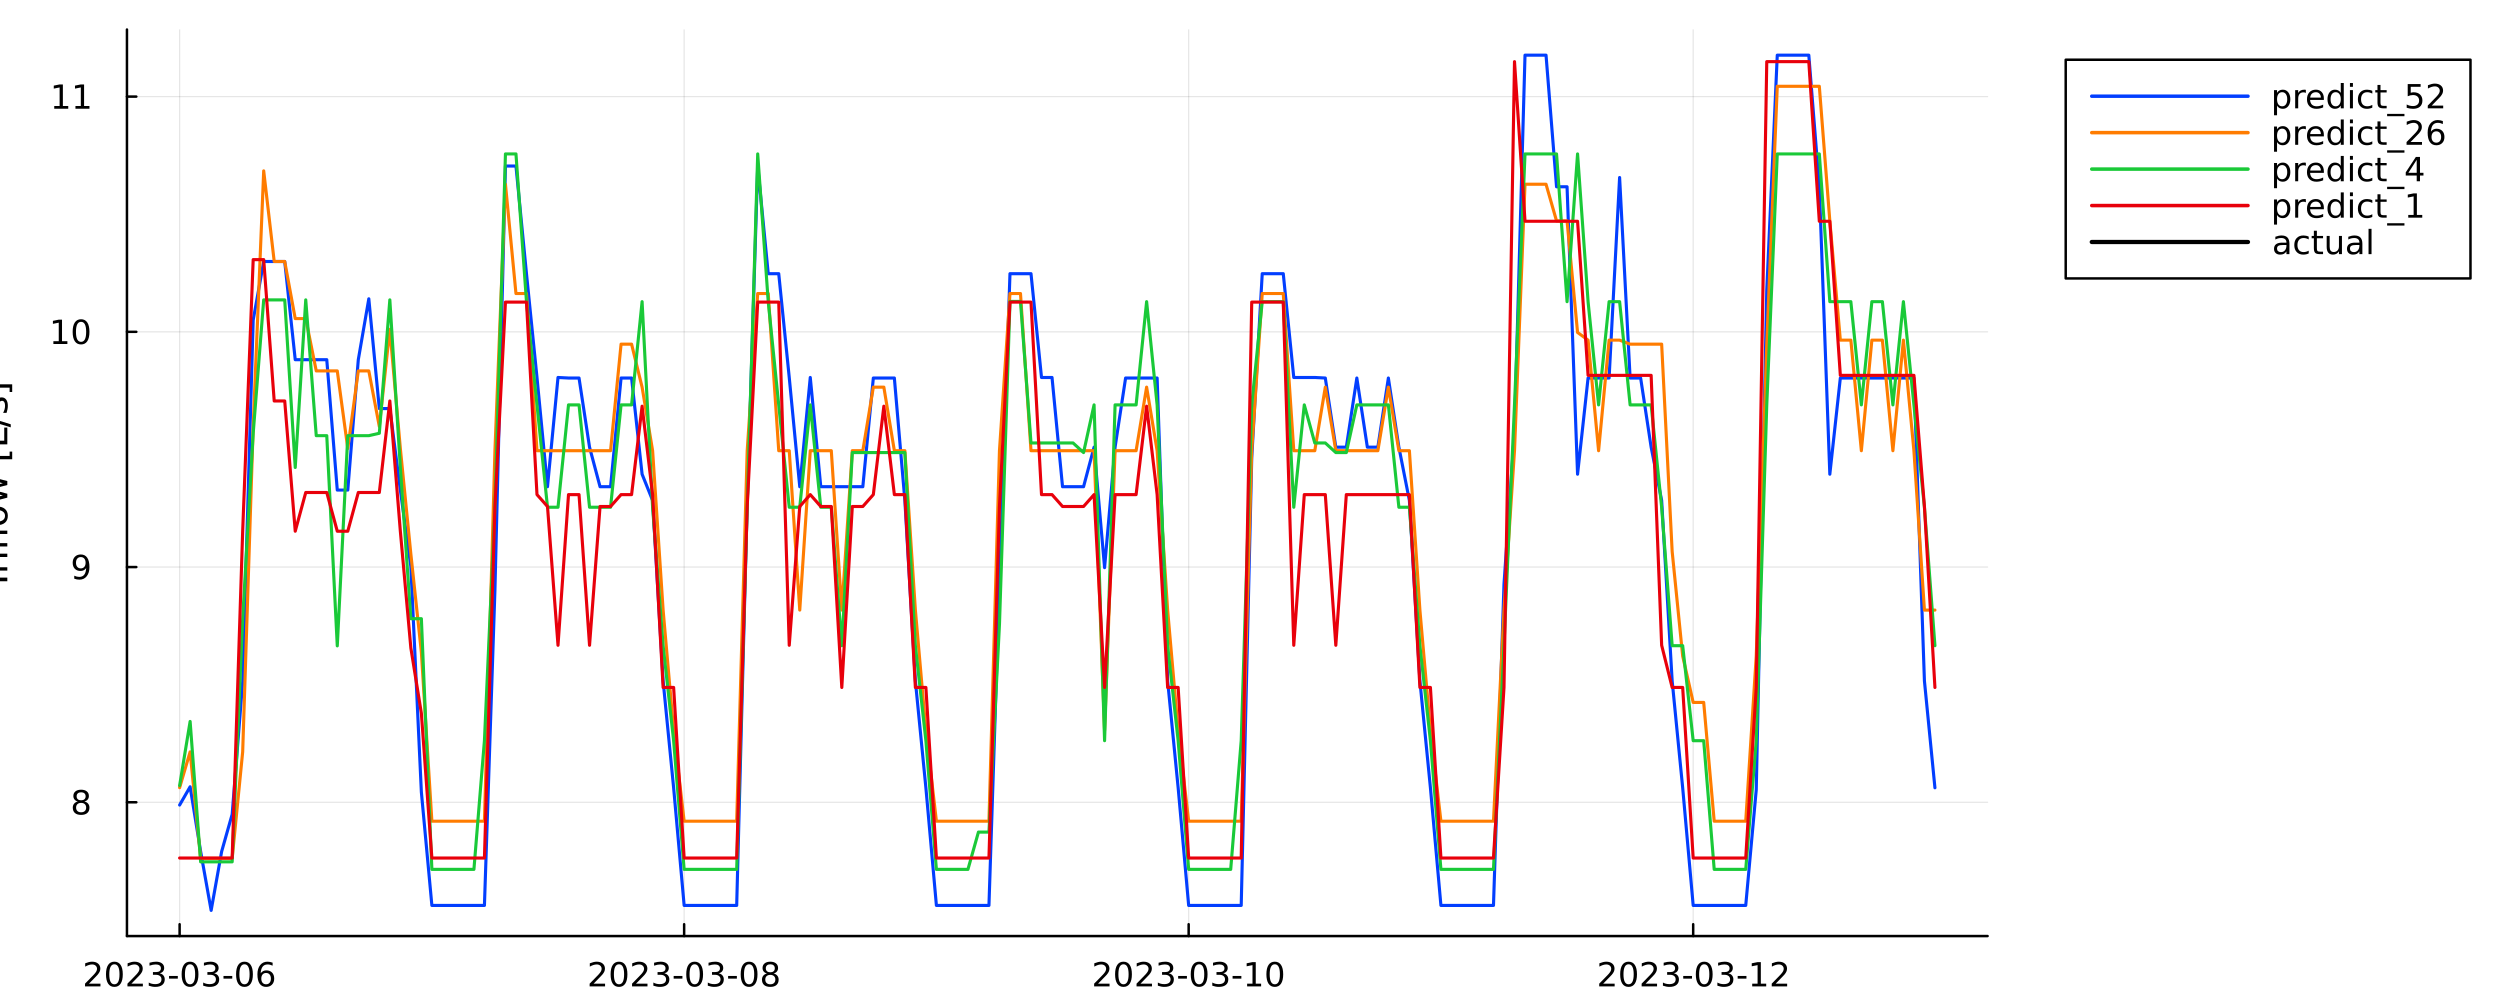 <?xml version="1.0" encoding="utf-8"?>
<svg xmlns="http://www.w3.org/2000/svg" xmlns:xlink="http://www.w3.org/1999/xlink" width="1000" height="400" viewBox="0 0 4000 1600">
<rect x="0" y="0" width="4000" height="1600" fill="#333333" stroke="none"/>
<defs>
  <clipPath id="clip590">
    <rect x="0" y="0" width="4000" height="1600"/>
  </clipPath>
</defs>
<path clip-path="url(#clip590)" d="M0 1600 L4000 1600 L4000 0 L0 0  Z" fill="#ffffff" fill-rule="evenodd" fill-opacity="1"/>
<defs>
  <clipPath id="clip591">
    <rect x="800" y="0" width="2801" height="1600"/>
  </clipPath>
</defs>
<path clip-path="url(#clip590)" d="M203.123 1497.68 L3180.15 1497.68 L3180.15 47.244 L203.123 47.244  Z" fill="#ffffff" fill-rule="evenodd" fill-opacity="1"/>
<defs>
  <clipPath id="clip592">
    <rect x="203" y="47" width="2978" height="1451"/>
  </clipPath>
</defs>
<polyline clip-path="url(#clip592)" style="stroke:#000000; stroke-linecap:round; stroke-linejoin:round; stroke-width:2; stroke-opacity:0.1; fill:none" points="287.379,1497.68 287.379,47.244 "/>
<polyline clip-path="url(#clip592)" style="stroke:#000000; stroke-linecap:round; stroke-linejoin:round; stroke-width:2; stroke-opacity:0.1; fill:none" points="1094.62,1497.68 1094.62,47.244 "/>
<polyline clip-path="url(#clip592)" style="stroke:#000000; stroke-linecap:round; stroke-linejoin:round; stroke-width:2; stroke-opacity:0.1; fill:none" points="1901.85,1497.68 1901.85,47.244 "/>
<polyline clip-path="url(#clip592)" style="stroke:#000000; stroke-linecap:round; stroke-linejoin:round; stroke-width:2; stroke-opacity:0.1; fill:none" points="2709.09,1497.68 2709.09,47.244 "/>
<polyline clip-path="url(#clip590)" style="stroke:#000000; stroke-linecap:round; stroke-linejoin:round; stroke-width:4; stroke-opacity:1; fill:none" points="203.123,1497.68 3180.15,1497.68 "/>
<polyline clip-path="url(#clip590)" style="stroke:#000000; stroke-linecap:round; stroke-linejoin:round; stroke-width:4; stroke-opacity:1; fill:none" points="287.379,1497.68 287.379,1478.78 "/>
<polyline clip-path="url(#clip590)" style="stroke:#000000; stroke-linecap:round; stroke-linejoin:round; stroke-width:4; stroke-opacity:1; fill:none" points="1094.62,1497.68 1094.62,1478.78 "/>
<polyline clip-path="url(#clip590)" style="stroke:#000000; stroke-linecap:round; stroke-linejoin:round; stroke-width:4; stroke-opacity:1; fill:none" points="1901.85,1497.68 1901.85,1478.78 "/>
<polyline clip-path="url(#clip590)" style="stroke:#000000; stroke-linecap:round; stroke-linejoin:round; stroke-width:4; stroke-opacity:1; fill:none" points="2709.09,1497.68 2709.09,1478.78 "/>
<path clip-path="url(#clip590)" d="M142.367 1573.85 L160.726 1573.85 L160.726 1578.28 L136.039 1578.28 L136.039 1573.85 Q139.033 1570.75 144.19 1565.55 Q149.372 1560.31 150.7 1558.8 Q153.226 1555.96 154.216 1554.01 Q155.231 1552.03 155.231 1550.13 Q155.231 1547.03 153.044 1545.08 Q150.882 1543.12 147.393 1543.12 Q144.919 1543.12 142.158 1543.98 Q139.424 1544.84 136.299 1546.59 L136.299 1541.27 Q139.476 1540 142.236 1539.35 Q144.997 1538.7 147.288 1538.7 Q153.33 1538.7 156.924 1541.72 Q160.518 1544.74 160.518 1549.79 Q160.518 1552.19 159.606 1554.35 Q158.721 1556.48 156.351 1559.4 Q155.7 1560.15 152.21 1563.77 Q148.721 1567.37 142.367 1573.85 Z" fill="#000000" fill-rule="nonzero" fill-opacity="1" /><path clip-path="url(#clip590)" d="M183.017 1542.86 Q178.955 1542.86 176.898 1546.87 Q174.866 1550.86 174.866 1558.88 Q174.866 1566.87 176.898 1570.88 Q178.955 1574.87 183.017 1574.87 Q187.106 1574.87 189.137 1570.88 Q191.194 1566.87 191.194 1558.88 Q191.194 1550.86 189.137 1546.87 Q187.106 1542.86 183.017 1542.86 M183.017 1538.7 Q189.554 1538.7 192.991 1543.88 Q196.455 1549.04 196.455 1558.88 Q196.455 1568.7 192.991 1573.88 Q189.554 1579.04 183.017 1579.04 Q176.481 1579.04 173.017 1573.88 Q169.58 1568.7 169.58 1558.88 Q169.58 1549.04 173.017 1543.88 Q176.481 1538.7 183.017 1538.7 Z" fill="#000000" fill-rule="nonzero" fill-opacity="1" /><path clip-path="url(#clip590)" d="M210.231 1573.85 L228.59 1573.85 L228.59 1578.28 L203.903 1578.28 L203.903 1573.85 Q206.898 1570.75 212.054 1565.55 Q217.236 1560.31 218.564 1558.8 Q221.09 1555.96 222.08 1554.01 Q223.095 1552.03 223.095 1550.13 Q223.095 1547.03 220.908 1545.08 Q218.746 1543.12 215.257 1543.12 Q212.783 1543.12 210.023 1543.98 Q207.288 1544.84 204.163 1546.59 L204.163 1541.27 Q207.34 1540 210.101 1539.35 Q212.861 1538.7 215.153 1538.7 Q221.194 1538.7 224.788 1541.72 Q228.382 1544.74 228.382 1549.79 Q228.382 1552.19 227.47 1554.35 Q226.585 1556.48 224.215 1559.4 Q223.564 1560.15 220.075 1563.77 Q216.585 1567.37 210.231 1573.85 Z" fill="#000000" fill-rule="nonzero" fill-opacity="1" /><path clip-path="url(#clip590)" d="M255.569 1557.32 Q259.345 1558.12 261.455 1560.68 Q263.59 1563.23 263.59 1566.98 Q263.59 1572.73 259.632 1575.88 Q255.673 1579.04 248.382 1579.04 Q245.934 1579.04 243.33 1578.54 Q240.752 1578.07 237.991 1577.11 L237.991 1572.03 Q240.179 1573.31 242.783 1573.96 Q245.387 1574.61 248.225 1574.61 Q253.173 1574.61 255.751 1572.65 Q258.356 1570.7 258.356 1566.98 Q258.356 1563.54 255.934 1561.61 Q253.538 1559.66 249.241 1559.66 L244.71 1559.66 L244.71 1555.34 L249.449 1555.34 Q253.33 1555.34 255.387 1553.8 Q257.444 1552.24 257.444 1549.32 Q257.444 1546.33 255.309 1544.74 Q253.199 1543.12 249.241 1543.12 Q247.08 1543.12 244.606 1543.59 Q242.132 1544.06 239.163 1545.05 L239.163 1540.36 Q242.158 1539.53 244.762 1539.11 Q247.392 1538.7 249.71 1538.7 Q255.699 1538.7 259.189 1541.43 Q262.678 1544.14 262.678 1548.77 Q262.678 1552 260.83 1554.24 Q258.981 1556.46 255.569 1557.32 Z" fill="#000000" fill-rule="nonzero" fill-opacity="1" /><path clip-path="url(#clip590)" d="M270.465 1561.54 L284.501 1561.54 L284.501 1565.81 L270.465 1565.81 L270.465 1561.54 Z" fill="#000000" fill-rule="nonzero" fill-opacity="1" /><path clip-path="url(#clip590)" d="M304.058 1542.86 Q299.996 1542.86 297.939 1546.87 Q295.907 1550.86 295.907 1558.88 Q295.907 1566.87 297.939 1570.88 Q299.996 1574.87 304.058 1574.87 Q308.147 1574.87 310.178 1570.88 Q312.235 1566.87 312.235 1558.88 Q312.235 1550.86 310.178 1546.87 Q308.147 1542.86 304.058 1542.86 M304.058 1538.7 Q310.595 1538.7 314.032 1543.88 Q317.496 1549.04 317.496 1558.88 Q317.496 1568.7 314.032 1573.88 Q310.595 1579.04 304.058 1579.04 Q297.522 1579.04 294.059 1573.88 Q290.621 1568.7 290.621 1558.88 Q290.621 1549.04 294.059 1543.88 Q297.522 1538.7 304.058 1538.7 Z" fill="#000000" fill-rule="nonzero" fill-opacity="1" /><path clip-path="url(#clip590)" d="M342.678 1557.32 Q346.454 1558.12 348.563 1560.68 Q350.699 1563.23 350.699 1566.98 Q350.699 1572.73 346.741 1575.88 Q342.782 1579.04 335.491 1579.04 Q333.043 1579.04 330.439 1578.54 Q327.86 1578.07 325.1 1577.11 L325.1 1572.03 Q327.287 1573.31 329.892 1573.96 Q332.496 1574.61 335.334 1574.61 Q340.282 1574.61 342.86 1572.65 Q345.464 1570.7 345.464 1566.98 Q345.464 1563.54 343.043 1561.61 Q340.647 1559.66 336.35 1559.66 L331.819 1559.66 L331.819 1555.34 L336.558 1555.34 Q340.438 1555.34 342.496 1553.8 Q344.553 1552.24 344.553 1549.32 Q344.553 1546.33 342.418 1544.74 Q340.308 1543.12 336.35 1543.12 Q334.189 1543.12 331.715 1543.59 Q329.241 1544.06 326.272 1545.05 L326.272 1540.36 Q329.267 1539.53 331.871 1539.11 Q334.501 1538.7 336.819 1538.7 Q342.808 1538.7 346.298 1541.43 Q349.787 1544.14 349.787 1548.77 Q349.787 1552 347.938 1554.24 Q346.089 1556.46 342.678 1557.32 Z" fill="#000000" fill-rule="nonzero" fill-opacity="1" /><path clip-path="url(#clip590)" d="M357.574 1561.54 L371.61 1561.54 L371.61 1565.81 L357.574 1565.81 L357.574 1561.54 Z" fill="#000000" fill-rule="nonzero" fill-opacity="1" /><path clip-path="url(#clip590)" d="M391.167 1542.86 Q387.105 1542.86 385.048 1546.87 Q383.016 1550.86 383.016 1558.88 Q383.016 1566.87 385.048 1570.88 Q387.105 1574.87 391.167 1574.87 Q395.256 1574.87 397.287 1570.88 Q399.344 1566.87 399.344 1558.88 Q399.344 1550.86 397.287 1546.87 Q395.256 1542.86 391.167 1542.86 M391.167 1538.7 Q397.704 1538.7 401.141 1543.88 Q404.605 1549.04 404.605 1558.88 Q404.605 1568.7 401.141 1573.88 Q397.704 1579.04 391.167 1579.04 Q384.631 1579.04 381.167 1573.88 Q377.73 1568.7 377.73 1558.88 Q377.73 1549.04 381.167 1543.88 Q384.631 1538.7 391.167 1538.7 Z" fill="#000000" fill-rule="nonzero" fill-opacity="1" /><path clip-path="url(#clip590)" d="M425.751 1556.74 Q422.209 1556.74 420.126 1559.17 Q418.068 1561.59 418.068 1565.81 Q418.068 1570 420.126 1572.45 Q422.209 1574.87 425.751 1574.87 Q429.292 1574.87 431.349 1572.45 Q433.433 1570 433.433 1565.81 Q433.433 1561.59 431.349 1559.17 Q429.292 1556.74 425.751 1556.74 M436.193 1540.26 L436.193 1545.05 Q434.214 1544.11 432.183 1543.62 Q430.178 1543.12 428.198 1543.12 Q422.99 1543.12 420.23 1546.64 Q417.495 1550.16 417.105 1557.26 Q418.641 1555 420.959 1553.8 Q423.277 1552.58 426.063 1552.58 Q431.922 1552.58 435.308 1556.14 Q438.719 1559.69 438.719 1565.81 Q438.719 1571.8 435.178 1575.42 Q431.636 1579.04 425.751 1579.04 Q419.006 1579.04 415.438 1573.88 Q411.87 1568.7 411.87 1558.88 Q411.87 1549.66 416.245 1544.19 Q420.62 1538.7 427.99 1538.7 Q429.969 1538.7 431.974 1539.09 Q434.006 1539.48 436.193 1540.26 Z" fill="#000000" fill-rule="nonzero" fill-opacity="1" /><path clip-path="url(#clip590)" d="M949.748 1573.85 L968.107 1573.85 L968.107 1578.28 L943.42 1578.28 L943.42 1573.85 Q946.415 1570.75 951.571 1565.55 Q956.753 1560.31 958.081 1558.8 Q960.607 1555.96 961.597 1554.01 Q962.612 1552.03 962.612 1550.13 Q962.612 1547.03 960.425 1545.08 Q958.263 1543.12 954.774 1543.12 Q952.3 1543.12 949.54 1543.98 Q946.805 1544.84 943.68 1546.59 L943.68 1541.27 Q946.857 1540 949.618 1539.35 Q952.378 1538.7 954.67 1538.7 Q960.711 1538.7 964.305 1541.72 Q967.899 1544.74 967.899 1549.79 Q967.899 1552.19 966.987 1554.35 Q966.102 1556.48 963.732 1559.4 Q963.081 1560.15 959.592 1563.77 Q956.102 1567.37 949.748 1573.85 Z" fill="#000000" fill-rule="nonzero" fill-opacity="1" /><path clip-path="url(#clip590)" d="M990.399 1542.86 Q986.336 1542.86 984.279 1546.87 Q982.248 1550.86 982.248 1558.88 Q982.248 1566.87 984.279 1570.88 Q986.336 1574.87 990.399 1574.87 Q994.487 1574.87 996.518 1570.88 Q998.576 1566.87 998.576 1558.88 Q998.576 1550.86 996.518 1546.87 Q994.487 1542.86 990.399 1542.86 M990.399 1538.7 Q996.935 1538.7 1000.37 1543.88 Q1003.84 1549.04 1003.84 1558.88 Q1003.84 1568.7 1000.37 1573.88 Q996.935 1579.04 990.399 1579.04 Q983.862 1579.04 980.399 1573.88 Q976.961 1568.7 976.961 1558.88 Q976.961 1549.04 980.399 1543.88 Q983.862 1538.7 990.399 1538.7 Z" fill="#000000" fill-rule="nonzero" fill-opacity="1" /><path clip-path="url(#clip590)" d="M1017.61 1573.85 L1035.97 1573.85 L1035.97 1578.28 L1011.28 1578.28 L1011.28 1573.85 Q1014.28 1570.75 1019.44 1565.55 Q1024.62 1560.31 1025.95 1558.8 Q1028.47 1555.96 1029.46 1554.01 Q1030.48 1552.03 1030.48 1550.13 Q1030.48 1547.03 1028.29 1545.08 Q1026.13 1543.12 1022.64 1543.12 Q1020.16 1543.12 1017.4 1543.98 Q1014.67 1544.84 1011.54 1546.59 L1011.54 1541.27 Q1014.72 1540 1017.48 1539.35 Q1020.24 1538.7 1022.53 1538.7 Q1028.58 1538.7 1032.17 1541.72 Q1035.76 1544.74 1035.76 1549.79 Q1035.76 1552.19 1034.85 1554.35 Q1033.97 1556.48 1031.6 1559.4 Q1030.95 1560.15 1027.46 1563.77 Q1023.97 1567.37 1017.61 1573.85 Z" fill="#000000" fill-rule="nonzero" fill-opacity="1" /><path clip-path="url(#clip590)" d="M1062.95 1557.32 Q1066.73 1558.12 1068.84 1560.68 Q1070.97 1563.23 1070.97 1566.98 Q1070.97 1572.73 1067.01 1575.88 Q1063.05 1579.04 1055.76 1579.04 Q1053.32 1579.04 1050.71 1578.54 Q1048.13 1578.07 1045.37 1577.11 L1045.37 1572.03 Q1047.56 1573.31 1050.16 1573.96 Q1052.77 1574.61 1055.61 1574.61 Q1060.55 1574.61 1063.13 1572.65 Q1065.74 1570.7 1065.74 1566.98 Q1065.74 1563.54 1063.32 1561.61 Q1060.92 1559.66 1056.62 1559.66 L1052.09 1559.66 L1052.09 1555.34 L1056.83 1555.34 Q1060.71 1555.34 1062.77 1553.8 Q1064.83 1552.24 1064.83 1549.32 Q1064.83 1546.33 1062.69 1544.74 Q1060.58 1543.12 1056.62 1543.12 Q1054.46 1543.12 1051.99 1543.59 Q1049.51 1544.06 1046.54 1545.05 L1046.54 1540.36 Q1049.54 1539.53 1052.14 1539.11 Q1054.77 1538.7 1057.09 1538.7 Q1063.08 1538.7 1066.57 1541.43 Q1070.06 1544.14 1070.06 1548.77 Q1070.06 1552 1068.21 1554.24 Q1066.36 1556.46 1062.95 1557.32 Z" fill="#000000" fill-rule="nonzero" fill-opacity="1" /><path clip-path="url(#clip590)" d="M1077.85 1561.54 L1091.88 1561.54 L1091.88 1565.81 L1077.85 1565.81 L1077.85 1561.54 Z" fill="#000000" fill-rule="nonzero" fill-opacity="1" /><path clip-path="url(#clip590)" d="M1111.44 1542.86 Q1107.38 1542.86 1105.32 1546.87 Q1103.29 1550.86 1103.29 1558.88 Q1103.29 1566.87 1105.32 1570.88 Q1107.38 1574.87 1111.44 1574.87 Q1115.53 1574.87 1117.56 1570.88 Q1119.62 1566.87 1119.62 1558.88 Q1119.62 1550.86 1117.56 1546.87 Q1115.53 1542.86 1111.44 1542.86 M1111.44 1538.7 Q1117.98 1538.7 1121.41 1543.88 Q1124.88 1549.04 1124.88 1558.88 Q1124.88 1568.7 1121.41 1573.88 Q1117.98 1579.04 1111.44 1579.04 Q1104.9 1579.04 1101.44 1573.88 Q1098 1568.7 1098 1558.88 Q1098 1549.04 1101.44 1543.88 Q1104.9 1538.7 1111.44 1538.7 Z" fill="#000000" fill-rule="nonzero" fill-opacity="1" /><path clip-path="url(#clip590)" d="M1150.06 1557.32 Q1153.84 1558.12 1155.94 1560.68 Q1158.08 1563.23 1158.08 1566.98 Q1158.08 1572.73 1154.12 1575.88 Q1150.16 1579.04 1142.87 1579.04 Q1140.42 1579.04 1137.82 1578.54 Q1135.24 1578.07 1132.48 1577.11 L1132.48 1572.03 Q1134.67 1573.31 1137.27 1573.96 Q1139.88 1574.61 1142.72 1574.61 Q1147.66 1574.61 1150.24 1572.65 Q1152.85 1570.7 1152.85 1566.98 Q1152.85 1563.54 1150.42 1561.61 Q1148.03 1559.66 1143.73 1559.66 L1139.2 1559.66 L1139.2 1555.34 L1143.94 1555.34 Q1147.82 1555.34 1149.88 1553.8 Q1151.93 1552.24 1151.93 1549.32 Q1151.93 1546.33 1149.8 1544.74 Q1147.69 1543.12 1143.73 1543.12 Q1141.57 1543.12 1139.1 1543.59 Q1136.62 1544.06 1133.65 1545.05 L1133.65 1540.36 Q1136.65 1539.53 1139.25 1539.11 Q1141.88 1538.7 1144.2 1538.7 Q1150.19 1538.7 1153.68 1541.43 Q1157.17 1544.14 1157.17 1548.77 Q1157.17 1552 1155.32 1554.24 Q1153.47 1556.46 1150.06 1557.32 Z" fill="#000000" fill-rule="nonzero" fill-opacity="1" /><path clip-path="url(#clip590)" d="M1164.96 1561.54 L1178.99 1561.54 L1178.99 1565.81 L1164.96 1565.81 L1164.96 1561.54 Z" fill="#000000" fill-rule="nonzero" fill-opacity="1" /><path clip-path="url(#clip590)" d="M1198.55 1542.86 Q1194.49 1542.86 1192.43 1546.87 Q1190.4 1550.86 1190.4 1558.88 Q1190.4 1566.87 1192.43 1570.88 Q1194.49 1574.87 1198.55 1574.87 Q1202.64 1574.87 1204.67 1570.88 Q1206.73 1566.87 1206.73 1558.88 Q1206.73 1550.86 1204.67 1546.87 Q1202.64 1542.86 1198.55 1542.86 M1198.55 1538.7 Q1205.09 1538.7 1208.52 1543.88 Q1211.99 1549.04 1211.99 1558.88 Q1211.99 1568.7 1208.52 1573.88 Q1205.09 1579.04 1198.55 1579.04 Q1192.01 1579.04 1188.55 1573.88 Q1185.11 1568.7 1185.11 1558.88 Q1185.11 1549.04 1188.55 1543.88 Q1192.01 1538.7 1198.55 1538.7 Z" fill="#000000" fill-rule="nonzero" fill-opacity="1" /><path clip-path="url(#clip590)" d="M1232.48 1559.82 Q1228.73 1559.82 1226.57 1561.82 Q1224.43 1563.83 1224.43 1567.34 Q1224.43 1570.86 1226.57 1572.86 Q1228.73 1574.87 1232.48 1574.87 Q1236.23 1574.87 1238.39 1572.86 Q1240.55 1570.83 1240.55 1567.34 Q1240.55 1563.83 1238.39 1561.82 Q1236.26 1559.82 1232.48 1559.82 M1227.22 1557.58 Q1223.83 1556.74 1221.93 1554.43 Q1220.06 1552.11 1220.06 1548.77 Q1220.06 1544.11 1223.37 1541.41 Q1226.7 1538.7 1232.48 1538.7 Q1238.29 1538.7 1241.6 1541.41 Q1244.9 1544.11 1244.9 1548.77 Q1244.9 1552.11 1243 1554.43 Q1241.13 1556.74 1237.77 1557.58 Q1241.57 1558.46 1243.68 1561.04 Q1245.81 1563.62 1245.81 1567.34 Q1245.81 1572.99 1242.35 1576.01 Q1238.91 1579.04 1232.48 1579.04 Q1226.05 1579.04 1222.58 1576.01 Q1219.15 1572.99 1219.15 1567.34 Q1219.15 1563.62 1221.28 1561.04 Q1223.42 1558.46 1227.22 1557.58 M1225.29 1549.27 Q1225.29 1552.29 1227.17 1553.98 Q1229.07 1555.68 1232.48 1555.68 Q1235.87 1555.68 1237.77 1553.98 Q1239.69 1552.29 1239.69 1549.27 Q1239.69 1546.25 1237.77 1544.56 Q1235.87 1542.86 1232.48 1542.86 Q1229.07 1542.86 1227.17 1544.56 Q1225.29 1546.25 1225.29 1549.27 Z" fill="#000000" fill-rule="nonzero" fill-opacity="1" /><path clip-path="url(#clip590)" d="M1756.93 1573.85 L1775.29 1573.85 L1775.29 1578.28 L1750.61 1578.28 L1750.61 1573.85 Q1753.6 1570.75 1758.76 1565.55 Q1763.94 1560.31 1765.27 1558.8 Q1767.79 1555.96 1768.78 1554.01 Q1769.8 1552.03 1769.8 1550.13 Q1769.8 1547.03 1767.61 1545.08 Q1765.45 1543.12 1761.96 1543.12 Q1759.49 1543.12 1756.73 1543.98 Q1753.99 1544.84 1750.87 1546.59 L1750.87 1541.27 Q1754.04 1540 1756.8 1539.35 Q1759.56 1538.7 1761.86 1538.7 Q1767.9 1538.7 1771.49 1541.72 Q1775.08 1544.74 1775.08 1549.79 Q1775.08 1552.19 1774.17 1554.35 Q1773.29 1556.48 1770.92 1559.4 Q1770.27 1560.15 1766.78 1563.77 Q1763.29 1567.37 1756.93 1573.85 Z" fill="#000000" fill-rule="nonzero" fill-opacity="1" /><path clip-path="url(#clip590)" d="M1797.58 1542.86 Q1793.52 1542.86 1791.46 1546.87 Q1789.43 1550.86 1789.43 1558.88 Q1789.43 1566.87 1791.46 1570.88 Q1793.52 1574.87 1797.58 1574.87 Q1801.67 1574.87 1803.7 1570.88 Q1805.76 1566.87 1805.76 1558.88 Q1805.76 1550.86 1803.7 1546.87 Q1801.67 1542.86 1797.58 1542.86 M1797.58 1538.7 Q1804.12 1538.7 1807.56 1543.88 Q1811.02 1549.04 1811.02 1558.88 Q1811.02 1568.7 1807.56 1573.88 Q1804.12 1579.04 1797.58 1579.04 Q1791.05 1579.04 1787.58 1573.88 Q1784.15 1568.7 1784.15 1558.88 Q1784.15 1549.04 1787.58 1543.88 Q1791.05 1538.7 1797.58 1538.7 Z" fill="#000000" fill-rule="nonzero" fill-opacity="1" /><path clip-path="url(#clip590)" d="M1824.8 1573.85 L1843.16 1573.85 L1843.16 1578.28 L1818.47 1578.28 L1818.47 1573.85 Q1821.46 1570.75 1826.62 1565.55 Q1831.8 1560.31 1833.13 1558.8 Q1835.66 1555.96 1836.65 1554.01 Q1837.66 1552.03 1837.66 1550.13 Q1837.66 1547.03 1835.48 1545.08 Q1833.31 1543.12 1829.82 1543.12 Q1827.35 1543.12 1824.59 1543.98 Q1821.86 1544.84 1818.73 1546.59 L1818.73 1541.27 Q1821.91 1540 1824.67 1539.35 Q1827.43 1538.7 1829.72 1538.7 Q1835.76 1538.7 1839.36 1541.72 Q1842.95 1544.74 1842.95 1549.79 Q1842.95 1552.19 1842.04 1554.35 Q1841.15 1556.48 1838.78 1559.4 Q1838.13 1560.15 1834.64 1563.77 Q1831.15 1567.37 1824.8 1573.85 Z" fill="#000000" fill-rule="nonzero" fill-opacity="1" /><path clip-path="url(#clip590)" d="M1870.14 1557.32 Q1873.91 1558.12 1876.02 1560.68 Q1878.16 1563.23 1878.16 1566.98 Q1878.16 1572.73 1874.2 1575.88 Q1870.24 1579.04 1862.95 1579.04 Q1860.5 1579.04 1857.9 1578.54 Q1855.32 1578.07 1852.56 1577.11 L1852.56 1572.03 Q1854.75 1573.31 1857.35 1573.96 Q1859.95 1574.61 1862.79 1574.61 Q1867.74 1574.61 1870.32 1572.65 Q1872.92 1570.7 1872.92 1566.98 Q1872.92 1563.54 1870.5 1561.61 Q1868.11 1559.66 1863.81 1559.66 L1859.28 1559.66 L1859.28 1555.34 L1864.02 1555.34 Q1867.9 1555.34 1869.95 1553.8 Q1872.01 1552.24 1872.01 1549.32 Q1872.01 1546.33 1869.88 1544.74 Q1867.77 1543.12 1863.81 1543.12 Q1861.65 1543.12 1859.17 1543.59 Q1856.7 1544.06 1853.73 1545.05 L1853.73 1540.36 Q1856.73 1539.53 1859.33 1539.11 Q1861.96 1538.7 1864.28 1538.7 Q1870.27 1538.7 1873.76 1541.43 Q1877.25 1544.14 1877.25 1548.77 Q1877.25 1552 1875.4 1554.24 Q1873.55 1556.46 1870.14 1557.32 Z" fill="#000000" fill-rule="nonzero" fill-opacity="1" /><path clip-path="url(#clip590)" d="M1885.03 1561.54 L1899.07 1561.54 L1899.07 1565.81 L1885.03 1565.81 L1885.03 1561.54 Z" fill="#000000" fill-rule="nonzero" fill-opacity="1" /><path clip-path="url(#clip590)" d="M1918.63 1542.86 Q1914.56 1542.86 1912.51 1546.87 Q1910.47 1550.86 1910.47 1558.88 Q1910.47 1566.87 1912.51 1570.88 Q1914.56 1574.87 1918.63 1574.87 Q1922.71 1574.87 1924.75 1570.88 Q1926.8 1566.87 1926.8 1558.88 Q1926.8 1550.86 1924.75 1546.87 Q1922.71 1542.86 1918.63 1542.86 M1918.63 1538.7 Q1925.16 1538.7 1928.6 1543.88 Q1932.06 1549.04 1932.06 1558.88 Q1932.06 1568.7 1928.6 1573.88 Q1925.16 1579.04 1918.63 1579.04 Q1912.09 1579.04 1908.63 1573.88 Q1905.19 1568.7 1905.19 1558.88 Q1905.19 1549.04 1908.63 1543.88 Q1912.09 1538.7 1918.63 1538.7 Z" fill="#000000" fill-rule="nonzero" fill-opacity="1" /><path clip-path="url(#clip590)" d="M1957.25 1557.32 Q1961.02 1558.12 1963.13 1560.68 Q1965.27 1563.23 1965.27 1566.98 Q1965.27 1572.73 1961.31 1575.88 Q1957.35 1579.04 1950.06 1579.04 Q1947.61 1579.04 1945.01 1578.54 Q1942.43 1578.07 1939.67 1577.11 L1939.67 1572.03 Q1941.85 1573.31 1944.46 1573.96 Q1947.06 1574.61 1949.9 1574.61 Q1954.85 1574.61 1957.43 1572.65 Q1960.03 1570.7 1960.03 1566.98 Q1960.03 1563.54 1957.61 1561.61 Q1955.21 1559.66 1950.92 1559.66 L1946.39 1559.66 L1946.39 1555.34 L1951.13 1555.34 Q1955.01 1555.34 1957.06 1553.8 Q1959.12 1552.24 1959.12 1549.32 Q1959.12 1546.33 1956.98 1544.74 Q1954.88 1543.12 1950.92 1543.12 Q1948.76 1543.12 1946.28 1543.59 Q1943.81 1544.06 1940.84 1545.05 L1940.84 1540.36 Q1943.83 1539.53 1946.44 1539.11 Q1949.07 1538.7 1951.39 1538.7 Q1957.38 1538.7 1960.87 1541.43 Q1964.35 1544.14 1964.35 1548.77 Q1964.35 1552 1962.51 1554.24 Q1960.66 1556.46 1957.25 1557.32 Z" fill="#000000" fill-rule="nonzero" fill-opacity="1" /><path clip-path="url(#clip590)" d="M1972.14 1561.54 L1986.18 1561.54 L1986.18 1565.81 L1972.14 1565.81 L1972.14 1561.54 Z" fill="#000000" fill-rule="nonzero" fill-opacity="1" /><path clip-path="url(#clip590)" d="M1995.4 1573.85 L2003.99 1573.85 L2003.99 1544.19 L1994.64 1546.07 L1994.64 1541.27 L2003.94 1539.4 L2009.2 1539.4 L2009.2 1573.85 L2017.79 1573.85 L2017.79 1578.28 L1995.4 1578.28 L1995.4 1573.85 Z" fill="#000000" fill-rule="nonzero" fill-opacity="1" /><path clip-path="url(#clip590)" d="M2039.67 1542.86 Q2035.6 1542.86 2033.55 1546.87 Q2031.52 1550.86 2031.52 1558.88 Q2031.52 1566.87 2033.55 1570.88 Q2035.6 1574.87 2039.67 1574.87 Q2043.76 1574.87 2045.79 1570.88 Q2047.84 1566.87 2047.84 1558.88 Q2047.84 1550.86 2045.79 1546.87 Q2043.76 1542.86 2039.67 1542.86 M2039.67 1538.7 Q2046.2 1538.7 2049.64 1543.88 Q2053.1 1549.04 2053.1 1558.88 Q2053.1 1568.7 2049.64 1573.88 Q2046.2 1579.04 2039.67 1579.04 Q2033.13 1579.04 2029.67 1573.88 Q2026.23 1568.7 2026.23 1558.88 Q2026.23 1549.04 2029.67 1543.88 Q2033.13 1538.7 2039.67 1538.7 Z" fill="#000000" fill-rule="nonzero" fill-opacity="1" /><path clip-path="url(#clip590)" d="M2565.07 1573.85 L2583.43 1573.85 L2583.43 1578.28 L2558.74 1578.28 L2558.74 1573.85 Q2561.74 1570.75 2566.89 1565.55 Q2572.08 1560.31 2573.4 1558.8 Q2575.93 1555.96 2576.92 1554.01 Q2577.93 1552.03 2577.93 1550.13 Q2577.93 1547.03 2575.75 1545.08 Q2573.59 1543.12 2570.1 1543.12 Q2567.62 1543.12 2564.86 1543.98 Q2562.13 1544.84 2559 1546.59 L2559 1541.27 Q2562.18 1540 2564.94 1539.35 Q2567.7 1538.7 2569.99 1538.7 Q2576.03 1538.7 2579.63 1541.72 Q2583.22 1544.74 2583.22 1549.79 Q2583.22 1552.19 2582.31 1554.35 Q2581.42 1556.48 2579.05 1559.4 Q2578.4 1560.15 2574.91 1563.77 Q2571.42 1567.37 2565.07 1573.85 Z" fill="#000000" fill-rule="nonzero" fill-opacity="1" /><path clip-path="url(#clip590)" d="M2605.72 1542.86 Q2601.66 1542.86 2599.6 1546.87 Q2597.57 1550.86 2597.57 1558.88 Q2597.57 1566.87 2599.6 1570.88 Q2601.66 1574.87 2605.72 1574.87 Q2609.81 1574.87 2611.84 1570.88 Q2613.9 1566.87 2613.9 1558.88 Q2613.9 1550.86 2611.84 1546.87 Q2609.81 1542.86 2605.72 1542.86 M2605.72 1538.7 Q2612.26 1538.7 2615.7 1543.88 Q2619.16 1549.04 2619.16 1558.88 Q2619.16 1568.7 2615.7 1573.88 Q2612.26 1579.04 2605.72 1579.04 Q2599.18 1579.04 2595.72 1573.88 Q2592.28 1568.7 2592.28 1558.88 Q2592.28 1549.04 2595.72 1543.88 Q2599.18 1538.7 2605.72 1538.7 Z" fill="#000000" fill-rule="nonzero" fill-opacity="1" /><path clip-path="url(#clip590)" d="M2632.93 1573.85 L2651.29 1573.85 L2651.29 1578.28 L2626.61 1578.28 L2626.61 1573.85 Q2629.6 1570.75 2634.76 1565.55 Q2639.94 1560.31 2641.27 1558.8 Q2643.79 1555.96 2644.78 1554.01 Q2645.8 1552.03 2645.8 1550.13 Q2645.8 1547.03 2643.61 1545.08 Q2641.45 1543.12 2637.96 1543.12 Q2635.49 1543.12 2632.73 1543.98 Q2629.99 1544.84 2626.87 1546.59 L2626.87 1541.27 Q2630.04 1540 2632.8 1539.35 Q2635.56 1538.7 2637.86 1538.7 Q2643.9 1538.7 2647.49 1541.72 Q2651.09 1544.74 2651.09 1549.79 Q2651.09 1552.19 2650.17 1554.35 Q2649.29 1556.48 2646.92 1559.4 Q2646.27 1560.15 2642.78 1563.77 Q2639.29 1567.37 2632.93 1573.85 Z" fill="#000000" fill-rule="nonzero" fill-opacity="1" /><path clip-path="url(#clip590)" d="M2678.27 1557.32 Q2682.05 1558.12 2684.16 1560.68 Q2686.29 1563.23 2686.29 1566.98 Q2686.29 1572.73 2682.34 1575.88 Q2678.38 1579.04 2671.09 1579.04 Q2668.64 1579.04 2666.03 1578.54 Q2663.46 1578.07 2660.69 1577.11 L2660.69 1572.03 Q2662.88 1573.31 2665.49 1573.96 Q2668.09 1574.61 2670.93 1574.61 Q2675.88 1574.61 2678.46 1572.65 Q2681.06 1570.7 2681.06 1566.98 Q2681.06 1563.54 2678.64 1561.61 Q2676.24 1559.66 2671.94 1559.66 L2667.41 1559.66 L2667.41 1555.34 L2672.15 1555.34 Q2676.03 1555.34 2678.09 1553.8 Q2680.15 1552.24 2680.15 1549.32 Q2680.15 1546.33 2678.01 1544.74 Q2675.9 1543.12 2671.94 1543.12 Q2669.78 1543.12 2667.31 1543.59 Q2664.84 1544.06 2661.87 1545.05 L2661.87 1540.36 Q2664.86 1539.53 2667.47 1539.11 Q2670.1 1538.7 2672.41 1538.7 Q2678.4 1538.7 2681.89 1541.43 Q2685.38 1544.14 2685.38 1548.77 Q2685.38 1552 2683.53 1554.24 Q2681.68 1556.46 2678.27 1557.32 Z" fill="#000000" fill-rule="nonzero" fill-opacity="1" /><path clip-path="url(#clip590)" d="M2693.17 1561.54 L2707.21 1561.54 L2707.21 1565.81 L2693.17 1565.81 L2693.17 1561.54 Z" fill="#000000" fill-rule="nonzero" fill-opacity="1" /><path clip-path="url(#clip590)" d="M2726.76 1542.86 Q2722.7 1542.86 2720.64 1546.87 Q2718.61 1550.86 2718.61 1558.88 Q2718.61 1566.87 2720.64 1570.88 Q2722.7 1574.87 2726.76 1574.87 Q2730.85 1574.87 2732.88 1570.88 Q2734.94 1566.87 2734.94 1558.88 Q2734.94 1550.86 2732.88 1546.87 Q2730.85 1542.86 2726.76 1542.86 M2726.76 1538.7 Q2733.3 1538.7 2736.74 1543.88 Q2740.2 1549.04 2740.2 1558.88 Q2740.2 1568.7 2736.74 1573.88 Q2733.3 1579.04 2726.76 1579.04 Q2720.23 1579.04 2716.76 1573.88 Q2713.32 1568.7 2713.32 1558.88 Q2713.32 1549.04 2716.76 1543.88 Q2720.23 1538.7 2726.76 1538.7 Z" fill="#000000" fill-rule="nonzero" fill-opacity="1" /><path clip-path="url(#clip590)" d="M2765.38 1557.32 Q2769.16 1558.12 2771.27 1560.68 Q2773.4 1563.23 2773.4 1566.98 Q2773.4 1572.73 2769.44 1575.88 Q2765.49 1579.04 2758.19 1579.04 Q2755.75 1579.04 2753.14 1578.54 Q2750.56 1578.07 2747.8 1577.11 L2747.8 1572.03 Q2749.99 1573.31 2752.6 1573.96 Q2755.2 1574.61 2758.04 1574.61 Q2762.99 1574.61 2765.56 1572.65 Q2768.17 1570.7 2768.17 1566.98 Q2768.17 1563.54 2765.75 1561.61 Q2763.35 1559.66 2759.05 1559.66 L2754.52 1559.66 L2754.52 1555.34 L2759.26 1555.34 Q2763.14 1555.34 2765.2 1553.8 Q2767.26 1552.24 2767.26 1549.32 Q2767.26 1546.33 2765.12 1544.74 Q2763.01 1543.12 2759.05 1543.12 Q2756.89 1543.12 2754.42 1543.59 Q2751.94 1544.06 2748.98 1545.05 L2748.98 1540.36 Q2751.97 1539.53 2754.57 1539.11 Q2757.2 1538.7 2759.52 1538.7 Q2765.51 1538.7 2769 1541.43 Q2772.49 1544.14 2772.49 1548.77 Q2772.49 1552 2770.64 1554.24 Q2768.79 1556.46 2765.38 1557.32 Z" fill="#000000" fill-rule="nonzero" fill-opacity="1" /><path clip-path="url(#clip590)" d="M2780.28 1561.54 L2794.31 1561.54 L2794.31 1565.81 L2780.28 1565.81 L2780.28 1561.54 Z" fill="#000000" fill-rule="nonzero" fill-opacity="1" /><path clip-path="url(#clip590)" d="M2803.53 1573.85 L2812.13 1573.85 L2812.13 1544.19 L2802.78 1546.07 L2802.78 1541.27 L2812.07 1539.4 L2817.33 1539.4 L2817.33 1573.85 L2825.93 1573.85 L2825.93 1578.28 L2803.53 1578.28 L2803.53 1573.85 Z" fill="#000000" fill-rule="nonzero" fill-opacity="1" /><path clip-path="url(#clip590)" d="M2841.08 1573.85 L2859.44 1573.85 L2859.44 1578.28 L2834.76 1578.28 L2834.76 1573.85 Q2837.75 1570.75 2842.91 1565.55 Q2848.09 1560.31 2849.42 1558.8 Q2851.94 1555.96 2852.93 1554.01 Q2853.95 1552.03 2853.95 1550.13 Q2853.95 1547.03 2851.76 1545.08 Q2849.6 1543.12 2846.11 1543.12 Q2843.64 1543.12 2840.88 1543.98 Q2838.14 1544.84 2835.02 1546.59 L2835.02 1541.27 Q2838.19 1540 2840.95 1539.35 Q2843.71 1538.7 2846.01 1538.7 Q2852.05 1538.7 2855.64 1541.72 Q2859.24 1544.74 2859.24 1549.79 Q2859.24 1552.19 2858.32 1554.35 Q2857.44 1556.48 2855.07 1559.4 Q2854.42 1560.15 2850.93 1563.77 Q2847.44 1567.37 2841.08 1573.85 Z" fill="#000000" fill-rule="nonzero" fill-opacity="1" /><polyline clip-path="url(#clip592)" style="stroke:#000000; stroke-linecap:round; stroke-linejoin:round; stroke-width:2; stroke-opacity:0.1; fill:none" points="203.123,1283.65 3180.15,1283.65 "/>
<polyline clip-path="url(#clip592)" style="stroke:#000000; stroke-linecap:round; stroke-linejoin:round; stroke-width:2; stroke-opacity:0.1; fill:none" points="203.123,907.286 3180.15,907.286 "/>
<polyline clip-path="url(#clip592)" style="stroke:#000000; stroke-linecap:round; stroke-linejoin:round; stroke-width:2; stroke-opacity:0.1; fill:none" points="203.123,530.922 3180.15,530.922 "/>
<polyline clip-path="url(#clip592)" style="stroke:#000000; stroke-linecap:round; stroke-linejoin:round; stroke-width:2; stroke-opacity:0.1; fill:none" points="203.123,154.558 3180.15,154.558 "/>
<polyline clip-path="url(#clip590)" style="stroke:#000000; stroke-linecap:round; stroke-linejoin:round; stroke-width:4; stroke-opacity:1; fill:none" points="203.123,1497.68 203.123,47.244 "/>
<polyline clip-path="url(#clip590)" style="stroke:#000000; stroke-linecap:round; stroke-linejoin:round; stroke-width:4; stroke-opacity:1; fill:none" points="203.123,1283.65 218.127,1283.65 "/>
<polyline clip-path="url(#clip590)" style="stroke:#000000; stroke-linecap:round; stroke-linejoin:round; stroke-width:4; stroke-opacity:1; fill:none" points="203.123,907.286 218.127,907.286 "/>
<polyline clip-path="url(#clip590)" style="stroke:#000000; stroke-linecap:round; stroke-linejoin:round; stroke-width:4; stroke-opacity:1; fill:none" points="203.123,530.922 218.127,530.922 "/>
<polyline clip-path="url(#clip590)" style="stroke:#000000; stroke-linecap:round; stroke-linejoin:round; stroke-width:4; stroke-opacity:1; fill:none" points="203.123,154.558 218.127,154.558 "/>
<path clip-path="url(#clip590)" d="M129.79 1284.63 Q126.04 1284.63 123.879 1286.63 Q121.743 1288.64 121.743 1292.15 Q121.743 1295.67 123.879 1297.67 Q126.04 1299.68 129.79 1299.68 Q133.54 1299.68 135.702 1297.67 Q137.863 1295.64 137.863 1292.15 Q137.863 1288.64 135.702 1286.63 Q133.566 1284.63 129.79 1284.63 M124.53 1282.39 Q121.144 1281.55 119.243 1279.24 Q117.368 1276.92 117.368 1273.59 Q117.368 1268.92 120.676 1266.22 Q124.009 1263.51 129.79 1263.51 Q135.597 1263.51 138.905 1266.22 Q142.212 1268.92 142.212 1273.59 Q142.212 1276.92 140.311 1279.24 Q138.436 1281.55 135.077 1282.39 Q138.879 1283.27 140.988 1285.85 Q143.123 1288.43 143.123 1292.15 Q143.123 1297.8 139.66 1300.82 Q136.222 1303.85 129.79 1303.85 Q123.358 1303.85 119.894 1300.82 Q116.457 1297.8 116.457 1292.15 Q116.457 1288.43 118.592 1285.85 Q120.728 1283.27 124.53 1282.39 M122.603 1274.08 Q122.603 1277.1 124.478 1278.79 Q126.379 1280.49 129.79 1280.49 Q133.176 1280.49 135.077 1278.79 Q137.004 1277.1 137.004 1274.08 Q137.004 1271.06 135.077 1269.37 Q133.176 1267.67 129.79 1267.67 Q126.379 1267.67 124.478 1269.37 Q122.603 1271.06 122.603 1274.08 Z" fill="#000000" fill-rule="nonzero" fill-opacity="1" /><path clip-path="url(#clip590)" d="M118.801 925.919 L118.801 921.127 Q120.78 922.065 122.811 922.56 Q124.842 923.055 126.795 923.055 Q132.004 923.055 134.738 919.565 Q137.498 916.049 137.889 908.914 Q136.379 911.154 134.061 912.352 Q131.743 913.549 128.931 913.549 Q123.097 913.549 119.686 910.034 Q116.301 906.492 116.301 900.372 Q116.301 894.383 119.842 890.763 Q123.384 887.143 129.269 887.143 Q136.014 887.143 139.556 892.326 Q143.123 897.482 143.123 907.325 Q143.123 916.518 138.748 922.013 Q134.399 927.482 127.03 927.482 Q125.051 927.482 123.019 927.091 Q120.988 926.7 118.801 925.919 M129.269 909.435 Q132.811 909.435 134.868 907.013 Q136.952 904.591 136.952 900.372 Q136.952 896.18 134.868 893.758 Q132.811 891.31 129.269 891.31 Q125.728 891.31 123.644 893.758 Q121.587 896.18 121.587 900.372 Q121.587 904.591 123.644 907.013 Q125.728 909.435 129.269 909.435 Z" fill="#000000" fill-rule="nonzero" fill-opacity="1" /><path clip-path="url(#clip590)" d="M85.415 545.935 L94.009 545.935 L94.009 516.274 L84.66 518.149 L84.66 513.357 L93.957 511.482 L99.217 511.482 L99.217 545.935 L107.811 545.935 L107.811 550.362 L85.415 550.362 L85.415 545.935 Z" fill="#000000" fill-rule="nonzero" fill-opacity="1" /><path clip-path="url(#clip590)" d="M129.686 514.946 Q125.623 514.946 123.566 518.956 Q121.535 522.941 121.535 530.961 Q121.535 538.956 123.566 542.967 Q125.623 546.951 129.686 546.951 Q133.774 546.951 135.806 542.967 Q137.863 538.956 137.863 530.961 Q137.863 522.941 135.806 518.956 Q133.774 514.946 129.686 514.946 M129.686 510.779 Q136.222 510.779 139.66 515.961 Q143.123 521.118 143.123 530.961 Q143.123 540.779 139.66 545.961 Q136.222 551.118 129.686 551.118 Q123.15 551.118 119.686 545.961 Q116.249 540.779 116.249 530.961 Q116.249 521.118 119.686 515.961 Q123.15 510.779 129.686 510.779 Z" fill="#000000" fill-rule="nonzero" fill-opacity="1" /><path clip-path="url(#clip590)" d="M86.796 169.571 L95.389 169.571 L95.389 139.91 L86.04 141.785 L86.04 136.993 L95.337 135.118 L100.598 135.118 L100.598 169.571 L109.191 169.571 L109.191 173.998 L86.796 173.998 L86.796 169.571 Z" fill="#000000" fill-rule="nonzero" fill-opacity="1" /><path clip-path="url(#clip590)" d="M120.728 169.571 L129.321 169.571 L129.321 139.91 L119.972 141.785 L119.972 136.993 L129.269 135.118 L134.53 135.118 L134.53 169.571 L143.123 169.571 L143.123 173.998 L120.728 173.998 L120.728 169.571 Z" fill="#000000" fill-rule="nonzero" fill-opacity="1" /><path clip-path="url(#clip590)" d="M-31.5 930.013 L-31.5 924.168 L11.7 924.168 L11.7 930.013 L-31.5 930.013 Z" fill="#000000" fill-rule="nonzero" fill-opacity="1" /><path clip-path="url(#clip590)" d="M-7.86 885.829 L11.7 885.829 L11.7 891.153 L-7.686 891.153 Q-12.287 891.153 -14.573 892.947 Q-16.859 894.741 -16.859 898.329 Q-16.859 902.641 -14.11 905.129 Q-11.361 907.618 -6.616 907.618 L11.7 907.618 L11.7 912.97 L-20.707 912.97 L-20.707 907.618 L-15.672 907.618 Q-18.595 905.708 -20.042 903.133 Q-21.488 900.528 -21.488 897.143 Q-21.488 891.559 -18.016 888.694 Q-14.573 885.829 -7.86 885.829 Z" fill="#000000" fill-rule="nonzero" fill-opacity="1" /><path clip-path="url(#clip590)" d="M-33.323 858.804 L-28.896 858.804 L-28.896 863.897 Q-28.896 866.761 -27.738 867.89 Q-26.581 868.989 -23.572 868.989 L-20.707 868.989 L-20.707 860.222 L-16.569 860.222 L-16.569 868.989 L11.7 868.989 L11.7 874.342 L-16.569 874.342 L-16.569 879.435 L-20.707 879.435 L-20.707 874.342 L-22.964 874.342 Q-28.375 874.342 -30.834 871.825 Q-33.323 869.308 -33.323 863.839 L-33.323 858.804 Z" fill="#000000" fill-rule="nonzero" fill-opacity="1" /><path clip-path="url(#clip590)" d="M-33.323 854.348 L-33.323 849.024 L11.7 849.024 L11.7 854.348 L-33.323 854.348 Z" fill="#000000" fill-rule="nonzero" fill-opacity="1" /><path clip-path="url(#clip590)" d="M-16.974 825.326 Q-16.974 829.609 -13.618 832.097 Q-10.29 834.585 -4.475 834.585 Q1.341 834.585 4.698 832.126 Q8.025 829.638 8.025 825.326 Q8.025 821.073 4.669 818.584 Q1.312 816.096 -4.475 816.096 Q-10.233 816.096 -13.589 818.584 Q-16.974 821.073 -16.974 825.326 M-21.488 825.326 Q-21.488 818.382 -16.974 814.418 Q-12.461 810.454 -4.475 810.454 Q3.483 810.454 8.025 814.418 Q12.539 818.382 12.539 825.326 Q12.539 832.3 8.025 836.264 Q3.483 840.199 -4.475 840.199 Q-12.461 840.199 -16.974 836.264 Q-21.488 832.3 -21.488 825.326 Z" fill="#000000" fill-rule="nonzero" fill-opacity="1" /><path clip-path="url(#clip590)" d="M-20.707 804.725 L-20.707 799.4 L4.582 792.745 L-20.707 786.119 L-20.707 779.84 L4.582 773.185 L-20.707 766.559 L-20.707 761.235 L11.7 769.713 L11.7 775.992 L-14.862 782.965 L11.7 789.968 L11.7 796.247 L-20.707 804.725 Z" fill="#000000" fill-rule="nonzero" fill-opacity="1" /><path clip-path="url(#clip590)" d="M-33.323 734.818 L-33.323 722.549 L-29.185 722.549 L-29.185 729.493 L15.375 729.493 L15.375 722.549 L19.513 722.549 L19.513 734.818 L-33.323 734.818 Z" fill="#000000" fill-rule="nonzero" fill-opacity="1" /><path clip-path="url(#clip590)" d="M-31.5 710.975 L-31.5 705.13 L6.781 705.13 L6.781 684.094 L11.7 684.094 L11.7 710.975 L-31.5 710.975 Z" fill="#000000" fill-rule="nonzero" fill-opacity="1" /><path clip-path="url(#clip590)" d="M-31.5 668.73 L-31.5 663.811 L17.198 678.857 L17.198 683.776 L-31.5 668.73 Z" fill="#000000" fill-rule="nonzero" fill-opacity="1" /><path clip-path="url(#clip590)" d="M-19.752 637.567 L-14.717 637.567 Q-15.875 639.824 -16.454 642.254 Q-17.032 644.685 -17.032 647.289 Q-17.032 651.253 -15.817 653.25 Q-14.602 655.217 -12.171 655.217 Q-10.319 655.217 -9.249 653.799 Q-8.207 652.382 -7.252 648.099 L-6.847 646.276 Q-5.632 640.605 -3.404 638.232 Q-1.205 635.831 2.759 635.831 Q7.273 635.831 9.906 639.419 Q12.539 642.978 12.539 649.228 Q12.539 651.832 12.018 654.667 Q11.527 657.474 10.514 660.599 L5.016 660.599 Q6.55 657.648 7.331 654.783 Q8.083 651.919 8.083 649.112 Q8.083 645.35 6.81 643.325 Q5.508 641.299 3.164 641.299 Q0.994 641.299 -0.163 642.775 Q-1.321 644.222 -2.391 649.17 L-2.825 651.022 Q-3.867 655.97 -6.008 658.169 Q-8.178 660.368 -11.94 660.368 Q-16.512 660.368 -19 657.127 Q-21.488 653.886 -21.488 647.926 Q-21.488 644.974 -21.054 642.37 Q-20.62 639.766 -19.752 637.567 Z" fill="#000000" fill-rule="nonzero" fill-opacity="1" /><path clip-path="url(#clip590)" d="M-33.323 614.911 L19.513 614.911 L19.513 627.179 L15.375 627.179 L15.375 620.264 L-29.185 620.264 L-29.185 627.179 L-33.323 627.179 L-33.323 614.911 Z" fill="#000000" fill-rule="nonzero" fill-opacity="1" /><polyline clip-path="url(#clip592)" style="stroke:#023eff; stroke-linecap:round; stroke-linejoin:round; stroke-width:5; stroke-opacity:1; fill:none" points="287.379,1288.06 304.196,1258.84 321.014,1362.37 337.831,1456.63 354.649,1362.37 371.466,1302.91 388.284,1090.69 405.101,512.079 421.919,418.386 438.736,418.386 455.553,418.386 472.371,575.497 489.188,575.497 506.006,575.497 522.823,575.497 539.641,784.111 556.458,784.111 573.276,575.497 590.093,478.101 606.911,653.704 623.728,653.704 640.546,784.111 657.363,906.632 674.18,1267.36 690.998,1448.67 707.815,1448.67 724.633,1448.67 741.45,1448.67 758.268,1448.67 775.085,1448.67 791.903,943.453 808.72,265.669 825.538,265.669 842.355,437.872 859.172,603.969 875.99,778.764 892.807,603.969 909.625,604.836 926.442,604.836 943.26,715.452 960.077,778.764 976.895,778.764 993.712,604.836 1010.53,604.836 1027.35,758.726 1044.16,800.682 1060.98,1089.53 1077.8,1260.44 1094.62,1448.67 1111.43,1448.67 1128.25,1448.67 1145.07,1448.67 1161.89,1448.67 1178.7,1448.67 1195.52,805.455 1212.34,265.669 1229.16,437.872 1245.97,437.872 1262.79,603.969 1279.61,778.764 1296.43,603.969 1313.24,778.764 1330.06,778.764 1346.88,778.764 1363.7,778.764 1380.51,778.764 1397.33,604.836 1414.15,604.836 1430.97,604.836 1447.78,800.682 1464.6,1089.53 1481.42,1260.44 1498.24,1448.67 1515.05,1448.67 1531.87,1448.67 1548.69,1448.67 1565.51,1448.67 1582.32,1448.67 1599.14,934.677 1615.96,437.872 1632.78,437.872 1649.59,437.872 1666.41,603.969 1683.23,603.969 1700.05,778.764 1716.86,778.764 1733.68,778.764 1750.5,715.452 1767.32,908.227 1784.13,715.452 1800.95,604.836 1817.77,604.836 1834.59,604.836 1851.4,604.836 1868.22,1089.53 1885.04,1260.44 1901.85,1448.67 1918.67,1448.67 1935.49,1448.67 1952.31,1448.67 1969.12,1448.67 1985.94,1448.67 2002.76,732.831 2019.58,437.872 2036.39,437.872 2053.21,437.872 2070.03,603.969 2086.85,603.969 2103.66,603.969 2120.48,604.836 2137.3,715.452 2154.12,715.452 2170.93,604.836 2187.75,715.452 2204.57,715.452 2221.39,604.836 2238.2,715.452 2255.02,800.682 2271.84,1089.53 2288.66,1260.44 2305.47,1448.67 2322.29,1448.67 2339.11,1448.67 2355.93,1448.67 2372.74,1448.67 2389.56,1448.67 2406.38,934.677 2423.2,689.73 2440.01,88.294 2456.83,88.294 2473.65,88.294 2490.47,298.831 2507.28,298.831 2524.1,758.726 2540.92,604.836 2557.74,604.836 2574.55,604.836 2591.37,284.028 2608.19,604.836 2625.01,604.836 2641.82,715.452 2658.64,800.682 2675.46,1089.53 2692.28,1260.44 2709.09,1448.67 2725.91,1448.67 2742.73,1448.67 2759.55,1448.67 2776.36,1448.67 2793.18,1448.67 2810,1263.76 2826.82,464.682 2843.63,88.294 2860.45,88.294 2877.27,88.294 2894.09,88.294 2910.9,298.831 2927.72,758.726 2944.54,604.836 2961.35,604.836 2978.17,604.836 2994.99,604.836 3011.81,604.836 3028.62,604.836 3045.44,604.836 3062.26,604.836 3079.08,1089.53 3095.89,1260.44 "/>
<polyline clip-path="url(#clip592)" style="stroke:#ff7c00; stroke-linecap:round; stroke-linejoin:round; stroke-width:5; stroke-opacity:1; fill:none" points="287.379,1260.26 304.196,1203 321.014,1373.37 337.831,1373.37 354.649,1373.37 371.466,1373.37 388.284,1203 405.101,682.343 421.919,273.398 438.736,418.355 455.553,418.355 472.371,509.758 489.188,509.758 506.006,593.482 522.823,593.482 539.641,593.482 556.458,717.505 573.276,593.482 590.093,593.482 606.911,682.343 623.728,526.837 640.546,717.505 657.363,886.442 674.18,1043.58 690.998,1313.92 707.815,1313.92 724.633,1313.92 741.45,1313.92 758.268,1313.92 775.085,1313.92 791.903,721.115 808.72,294.789 825.538,469.652 842.355,469.652 859.172,721.115 875.99,721.115 892.807,721.115 909.625,721.115 926.442,721.115 943.26,721.115 960.077,721.115 976.895,721.115 993.712,550.63 1010.53,550.63 1027.35,619.43 1044.16,721.115 1060.98,976.118 1077.8,1168.43 1094.62,1313.92 1111.43,1313.92 1128.25,1313.92 1145.07,1313.92 1161.89,1313.92 1178.7,1313.92 1195.52,721.115 1212.34,469.652 1229.16,469.652 1245.97,721.115 1262.79,721.115 1279.61,976.118 1296.43,721.115 1313.24,721.115 1330.06,721.115 1346.88,976.118 1363.7,721.115 1380.51,721.115 1397.33,619.43 1414.15,619.43 1430.97,721.115 1447.78,721.115 1464.6,976.118 1481.42,1168.43 1498.24,1313.92 1515.05,1313.92 1531.87,1313.92 1548.69,1313.92 1565.51,1313.92 1582.32,1313.92 1599.14,721.115 1615.96,469.652 1632.78,469.652 1649.59,721.115 1666.41,721.115 1683.23,721.115 1700.05,721.115 1716.86,721.115 1733.68,721.115 1750.5,721.115 1767.32,1168.43 1784.13,721.115 1800.95,721.115 1817.77,721.115 1834.59,619.43 1851.4,721.115 1868.22,976.118 1885.04,1168.43 1901.85,1313.92 1918.67,1313.92 1935.49,1313.92 1952.31,1313.92 1969.12,1313.92 1985.94,1313.92 2002.76,721.115 2019.58,469.652 2036.39,469.652 2053.21,469.652 2070.03,721.115 2086.85,721.115 2103.66,721.115 2120.48,619.43 2137.3,721.115 2154.12,721.115 2170.93,721.115 2187.75,721.115 2204.57,721.115 2221.39,619.43 2238.2,721.115 2255.02,721.115 2271.84,976.118 2288.66,1168.43 2305.47,1313.92 2322.29,1313.92 2339.11,1313.92 2355.93,1313.92 2372.74,1313.92 2389.56,1313.92 2406.38,976.118 2423.2,721.115 2440.01,294.789 2456.83,294.789 2473.65,294.789 2490.47,353.474 2507.28,353.474 2524.1,531.926 2540.92,544.221 2557.74,721.115 2574.55,544.221 2591.37,544.221 2608.19,550.63 2625.01,550.63 2641.82,550.63 2658.64,550.63 2675.46,882.491 2692.28,1049.68 2709.09,1123.85 2725.91,1123.85 2742.73,1313.92 2759.55,1313.92 2776.36,1313.92 2793.18,1313.92 2810,1049.68 2826.82,550.63 2843.63,138.076 2860.45,138.076 2877.27,138.076 2894.09,138.076 2910.9,138.076 2927.72,353.474 2944.54,544.221 2961.35,544.221 2978.17,721.115 2994.99,544.221 3011.81,544.221 3028.62,721.115 3045.44,544.221 3062.26,721.115 3079.08,976.118 3095.89,976.118 "/>
<polyline clip-path="url(#clip592)" style="stroke:#1ac938; stroke-linecap:round; stroke-linejoin:round; stroke-width:5; stroke-opacity:1; fill:none" points="287.379,1256.95 304.196,1154.35 321.014,1378.94 337.831,1378.94 354.649,1378.94 371.466,1378.94 388.284,989.926 405.101,693.229 421.919,479.808 438.736,479.808 455.553,479.808 472.371,747.959 489.188,479.808 506.006,697.071 522.823,697.071 539.641,1033.37 556.458,697.071 573.276,697.071 590.093,697.071 606.911,693.229 623.728,479.808 640.546,747.959 657.363,989.926 674.18,989.926 690.998,1391.02 707.815,1391.02 724.633,1391.02 741.45,1391.02 758.268,1391.02 775.085,1185.09 791.903,811.582 808.72,246.286 825.538,246.286 842.355,482.666 859.172,647.823 875.99,811.582 892.807,811.582 909.625,647.823 926.442,647.823 943.26,811.582 960.077,811.582 976.895,811.582 993.712,647.823 1010.53,647.823 1027.35,482.666 1044.16,811.582 1060.98,1033.12 1077.8,1185.09 1094.62,1391.02 1111.43,1391.02 1128.25,1391.02 1145.07,1391.02 1161.89,1391.02 1178.7,1391.02 1195.52,811.582 1212.34,246.286 1229.16,482.666 1245.97,647.823 1262.79,811.582 1279.61,811.582 1296.43,647.823 1313.24,811.582 1330.06,811.582 1346.88,1033.12 1363.7,724.102 1380.51,724.102 1397.33,724.102 1414.15,724.102 1430.97,724.102 1447.78,724.102 1464.6,1033.12 1481.42,1185.09 1498.24,1391.02 1515.05,1391.02 1531.87,1391.02 1548.69,1391.02 1565.51,1331.32 1582.32,1331.32 1599.14,999.119 1615.96,482.309 1632.78,482.309 1649.59,708.754 1666.41,708.754 1683.23,708.754 1700.05,708.754 1716.86,708.754 1733.68,724.102 1750.5,647.823 1767.32,1185.09 1784.13,647.823 1800.95,647.823 1817.77,647.823 1834.59,482.666 1851.4,647.823 1868.22,1033.12 1885.04,1185.09 1901.85,1391.02 1918.67,1391.02 1935.49,1391.02 1952.31,1391.02 1969.12,1391.02 1985.94,1185.09 2002.76,647.823 2019.58,482.666 2036.39,482.666 2053.21,482.666 2070.03,811.582 2086.85,647.823 2103.66,708.754 2120.48,708.754 2137.3,724.102 2154.12,724.102 2170.93,647.823 2187.75,647.823 2204.57,647.823 2221.39,647.823 2238.2,811.582 2255.02,811.582 2271.84,1033.12 2288.66,1185.09 2305.47,1391.02 2322.29,1391.02 2339.11,1391.02 2355.93,1391.02 2372.74,1391.02 2389.56,1391.02 2406.38,1033.12 2423.2,647.823 2440.01,246.286 2456.83,246.286 2473.65,246.286 2490.47,246.286 2507.28,482.666 2524.1,246.286 2540.92,482.666 2557.74,647.823 2574.55,482.666 2591.37,482.666 2608.19,647.823 2625.01,647.823 2641.82,647.823 2658.64,811.582 2675.46,1033.12 2692.28,1033.12 2709.09,1185.09 2725.91,1185.09 2742.73,1391.02 2759.55,1391.02 2776.36,1391.02 2793.18,1391.02 2810,1185.09 2826.82,647.823 2843.63,246.286 2860.45,246.286 2877.27,246.286 2894.09,246.286 2910.9,246.286 2927.72,482.666 2944.54,482.666 2961.35,482.666 2978.17,647.823 2994.99,482.666 3011.81,482.666 3028.62,647.823 3045.44,482.666 3062.26,647.823 3079.08,811.582 3095.89,1033.12 "/>
<polyline clip-path="url(#clip592)" style="stroke:#e8000b; stroke-linecap:round; stroke-linejoin:round; stroke-width:5; stroke-opacity:1; fill:none" points="287.379,1372.81 304.196,1372.81 321.014,1372.81 337.831,1372.81 354.649,1372.81 371.466,1372.81 388.284,849.936 405.101,415.379 421.919,415.379 438.736,641.573 455.553,641.573 472.371,849.936 489.188,787.99 506.006,787.99 522.823,787.99 539.641,849.936 556.458,849.936 573.276,787.99 590.093,787.99 606.911,787.99 623.728,641.573 640.546,849.936 657.363,1036.76 674.18,1141.32 690.998,1372.81 707.815,1372.81 724.633,1372.81 741.45,1372.81 758.268,1372.81 775.085,1372.81 791.903,810.373 808.72,483.406 825.538,483.406 842.355,483.406 859.172,791.366 875.99,810.373 892.807,1032.43 909.625,791.366 926.442,791.366 943.26,1032.43 960.077,810.373 976.895,810.373 993.712,791.366 1010.53,791.366 1027.35,649.911 1044.16,791.366 1060.98,1099.94 1077.8,1099.94 1094.62,1372.81 1111.43,1372.81 1128.25,1372.81 1145.07,1372.81 1161.89,1372.81 1178.7,1372.81 1195.52,810.373 1212.34,483.406 1229.16,483.406 1245.97,483.406 1262.79,1032.43 1279.61,810.373 1296.43,791.366 1313.24,810.373 1330.06,810.373 1346.88,1099.94 1363.7,810.373 1380.51,810.373 1397.33,791.366 1414.15,649.911 1430.97,791.366 1447.78,791.366 1464.6,1099.94 1481.42,1099.94 1498.24,1372.81 1515.05,1372.81 1531.87,1372.81 1548.69,1372.81 1565.51,1372.81 1582.32,1372.81 1599.14,810.373 1615.96,483.406 1632.78,483.406 1649.59,483.406 1666.41,791.366 1683.23,791.366 1700.05,810.373 1716.86,810.373 1733.68,810.373 1750.5,791.366 1767.32,1099.94 1784.13,791.366 1800.95,791.366 1817.77,791.366 1834.59,649.911 1851.4,791.366 1868.22,1099.94 1885.04,1099.94 1901.85,1372.81 1918.67,1372.81 1935.49,1372.81 1952.31,1372.81 1969.12,1372.81 1985.94,1372.81 2002.76,483.406 2019.58,483.406 2036.39,483.406 2053.21,483.406 2070.03,1032.43 2086.85,791.366 2103.66,791.366 2120.48,791.366 2137.3,1032.43 2154.12,791.366 2170.93,791.366 2187.75,791.366 2204.57,791.366 2221.39,791.366 2238.2,791.366 2255.02,791.366 2271.84,1099.94 2288.66,1099.94 2305.47,1372.81 2322.29,1372.81 2339.11,1372.81 2355.93,1372.81 2372.74,1372.81 2389.56,1372.81 2406.38,1099.94 2423.2,98.641 2440.01,354.031 2456.83,354.031 2473.65,354.031 2490.47,354.031 2507.28,354.031 2524.1,354.031 2540.92,600.55 2557.74,600.55 2574.55,600.55 2591.37,600.55 2608.19,600.55 2625.01,600.55 2641.82,600.55 2658.64,1032.43 2675.46,1099.94 2692.28,1099.94 2709.09,1372.81 2725.91,1372.81 2742.73,1372.81 2759.55,1372.81 2776.36,1372.81 2793.18,1372.81 2810,1099.94 2826.82,98.641 2843.63,98.641 2860.45,98.641 2877.27,98.641 2894.09,98.641 2910.9,354.031 2927.72,354.031 2944.54,600.55 2961.35,600.55 2978.17,600.55 2994.99,600.55 3011.81,600.55 3028.62,600.55 3045.44,600.55 3062.26,600.55 3079.08,810.373 3095.89,1099.94 "/>
<path clip-path="url(#clip590)" d="M3305.14 445.512 L3952.76 445.512 L3952.76 95.592 L3305.14 95.592  Z" fill="#ffffff" fill-rule="evenodd" fill-opacity="1"/>
<polyline clip-path="url(#clip590)" style="stroke:#000000; stroke-linecap:round; stroke-linejoin:round; stroke-width:4; stroke-opacity:1; fill:none" points="3305.14,445.512 3952.76,445.512 3952.76,95.592 3305.14,95.592 3305.14,445.512 "/>
<polyline clip-path="url(#clip590)" style="stroke:#023eff; stroke-linecap:round; stroke-linejoin:round; stroke-width:5.625; stroke-opacity:1; fill:none" points="3346.8,153.912 3596.78,153.912 "/>
<path clip-path="url(#clip590)" d="M3643.26 168.977 L3643.26 184.446 L3638.44 184.446 L3638.44 144.185 L3643.26 144.185 L3643.26 148.613 Q3644.77 146.008 3647.06 144.758 Q3649.38 143.482 3652.58 143.482 Q3657.89 143.482 3661.2 147.701 Q3664.53 151.92 3664.53 158.795 Q3664.53 165.67 3661.2 169.888 Q3657.89 174.107 3652.58 174.107 Q3649.38 174.107 3647.06 172.857 Q3644.77 171.581 3643.26 168.977 M3659.56 158.795 Q3659.56 153.508 3657.37 150.514 Q3655.21 147.493 3651.41 147.493 Q3647.61 147.493 3645.42 150.514 Q3643.26 153.508 3643.26 158.795 Q3643.26 164.081 3645.42 167.102 Q3647.61 170.097 3651.41 170.097 Q3655.21 170.097 3657.37 167.102 Q3659.56 164.081 3659.56 158.795 Z" fill="#000000" fill-rule="nonzero" fill-opacity="1" /><path clip-path="url(#clip590)" d="M3689.38 148.665 Q3688.57 148.196 3687.6 147.988 Q3686.67 147.753 3685.52 147.753 Q3681.46 147.753 3679.27 150.409 Q3677.11 153.04 3677.11 157.987 L3677.11 173.352 L3672.29 173.352 L3672.29 144.185 L3677.11 144.185 L3677.11 148.717 Q3678.62 146.06 3681.04 144.784 Q3683.46 143.482 3686.93 143.482 Q3687.42 143.482 3688.02 143.56 Q3688.62 143.613 3689.35 143.743 L3689.38 148.665 Z" fill="#000000" fill-rule="nonzero" fill-opacity="1" /><path clip-path="url(#clip590)" d="M3718.18 157.571 L3718.18 159.915 L3696.15 159.915 Q3696.46 164.862 3699.12 167.467 Q3701.8 170.045 3706.56 170.045 Q3709.32 170.045 3711.9 169.368 Q3714.51 168.691 3717.06 167.336 L3717.06 171.868 Q3714.48 172.961 3711.77 173.534 Q3709.06 174.107 3706.28 174.107 Q3699.3 174.107 3695.21 170.045 Q3691.15 165.982 3691.15 159.055 Q3691.15 151.894 3695 147.701 Q3698.88 143.482 3705.44 143.482 Q3711.33 143.482 3714.74 147.284 Q3718.18 151.06 3718.18 157.571 M3713.39 156.165 Q3713.33 152.232 3711.17 149.889 Q3709.04 147.545 3705.5 147.545 Q3701.49 147.545 3699.06 149.81 Q3696.67 152.076 3696.3 156.191 L3713.39 156.165 Z" fill="#000000" fill-rule="nonzero" fill-opacity="1" /><path clip-path="url(#clip590)" d="M3745.23 148.613 L3745.23 132.831 L3750.03 132.831 L3750.03 173.352 L3745.23 173.352 L3745.23 168.977 Q3743.72 171.581 3741.41 172.857 Q3739.12 174.107 3735.89 174.107 Q3730.6 174.107 3727.27 169.888 Q3723.96 165.67 3723.96 158.795 Q3723.96 151.92 3727.27 147.701 Q3730.6 143.482 3735.89 143.482 Q3739.12 143.482 3741.41 144.758 Q3743.72 146.008 3745.23 148.613 M3728.91 158.795 Q3728.91 164.081 3731.07 167.102 Q3733.26 170.097 3737.06 170.097 Q3740.86 170.097 3743.05 167.102 Q3745.23 164.081 3745.23 158.795 Q3745.23 153.508 3743.05 150.514 Q3740.86 147.493 3737.06 147.493 Q3733.26 147.493 3731.07 150.514 Q3728.91 153.508 3728.91 158.795 Z" fill="#000000" fill-rule="nonzero" fill-opacity="1" /><path clip-path="url(#clip590)" d="M3759.9 144.185 L3764.69 144.185 L3764.69 173.352 L3759.9 173.352 L3759.9 144.185 M3759.9 132.831 L3764.69 132.831 L3764.69 138.899 L3759.9 138.899 L3759.9 132.831 Z" fill="#000000" fill-rule="nonzero" fill-opacity="1" /><path clip-path="url(#clip590)" d="M3795.7 145.305 L3795.7 149.784 Q3793.67 148.665 3791.61 148.118 Q3789.58 147.545 3787.5 147.545 Q3782.84 147.545 3780.26 150.514 Q3777.68 153.456 3777.68 158.795 Q3777.68 164.133 3780.26 167.102 Q3782.84 170.045 3787.5 170.045 Q3789.58 170.045 3791.61 169.498 Q3793.67 168.925 3795.7 167.805 L3795.7 172.232 Q3793.7 173.17 3791.54 173.638 Q3789.4 174.107 3786.98 174.107 Q3780.39 174.107 3776.51 169.967 Q3772.63 165.826 3772.63 158.795 Q3772.63 151.659 3776.54 147.571 Q3780.47 143.482 3787.29 143.482 Q3789.51 143.482 3791.61 143.951 Q3793.72 144.394 3795.7 145.305 Z" fill="#000000" fill-rule="nonzero" fill-opacity="1" /><path clip-path="url(#clip590)" d="M3808.78 135.904 L3808.78 144.185 L3818.65 144.185 L3818.65 147.909 L3808.78 147.909 L3808.78 163.743 Q3808.78 167.31 3809.74 168.326 Q3810.73 169.342 3813.72 169.342 L3818.65 169.342 L3818.65 173.352 L3813.72 173.352 Q3808.18 173.352 3806.07 171.295 Q3803.96 169.211 3803.96 163.743 L3803.96 147.909 L3800.44 147.909 L3800.44 144.185 L3803.96 144.185 L3803.96 135.904 L3808.78 135.904 Z" fill="#000000" fill-rule="nonzero" fill-opacity="1" /><path clip-path="url(#clip590)" d="M3847.11 182.206 L3847.11 185.93 L3819.4 185.93 L3819.4 182.206 L3847.11 182.206 Z" fill="#000000" fill-rule="nonzero" fill-opacity="1" /><path clip-path="url(#clip590)" d="M3852.34 134.472 L3872.99 134.472 L3872.99 138.899 L3857.16 138.899 L3857.16 148.43 Q3858.31 148.04 3859.45 147.857 Q3860.6 147.649 3861.74 147.649 Q3868.26 147.649 3872.06 151.217 Q3875.86 154.784 3875.86 160.878 Q3875.86 167.154 3871.95 170.644 Q3868.05 174.107 3860.94 174.107 Q3858.49 174.107 3855.94 173.69 Q3853.41 173.274 3850.7 172.441 L3850.7 167.154 Q3853.05 168.43 3855.55 169.055 Q3858.05 169.68 3860.83 169.68 Q3865.34 169.68 3867.97 167.31 Q3870.6 164.941 3870.6 160.878 Q3870.6 156.816 3867.97 154.446 Q3865.34 152.076 3860.83 152.076 Q3858.72 152.076 3856.61 152.545 Q3854.53 153.014 3852.34 154.003 L3852.34 134.472 Z" fill="#000000" fill-rule="nonzero" fill-opacity="1" /><path clip-path="url(#clip590)" d="M3890.75 168.925 L3909.11 168.925 L3909.11 173.352 L3884.43 173.352 L3884.43 168.925 Q3887.42 165.826 3892.58 160.618 Q3897.76 155.383 3899.09 153.873 Q3901.61 151.034 3902.6 149.081 Q3903.62 147.102 3903.62 145.201 Q3903.62 142.102 3901.43 140.149 Q3899.27 138.196 3895.78 138.196 Q3893.31 138.196 3890.55 139.055 Q3887.81 139.915 3884.69 141.659 L3884.69 136.347 Q3887.86 135.071 3890.62 134.42 Q3893.39 133.769 3895.68 133.769 Q3901.72 133.769 3905.31 136.79 Q3908.91 139.81 3908.91 144.863 Q3908.91 147.258 3907.99 149.42 Q3907.11 151.555 3904.74 154.472 Q3904.09 155.227 3900.6 158.847 Q3897.11 162.441 3890.75 168.925 Z" fill="#000000" fill-rule="nonzero" fill-opacity="1" /><polyline clip-path="url(#clip590)" style="stroke:#ff7c00; stroke-linecap:round; stroke-linejoin:round; stroke-width:5.625; stroke-opacity:1; fill:none" points="3346.8,212.232 3596.78,212.232 "/>
<path clip-path="url(#clip590)" d="M3643.26 227.297 L3643.26 242.766 L3638.44 242.766 L3638.44 202.505 L3643.26 202.505 L3643.26 206.933 Q3644.77 204.328 3647.06 203.078 Q3649.38 201.802 3652.58 201.802 Q3657.89 201.802 3661.2 206.021 Q3664.53 210.24 3664.53 217.115 Q3664.53 223.99 3661.2 228.208 Q3657.89 232.427 3652.58 232.427 Q3649.38 232.427 3647.06 231.177 Q3644.77 229.901 3643.26 227.297 M3659.56 217.115 Q3659.56 211.828 3657.37 208.834 Q3655.21 205.813 3651.41 205.813 Q3647.61 205.813 3645.42 208.834 Q3643.26 211.828 3643.26 217.115 Q3643.26 222.401 3645.42 225.422 Q3647.61 228.417 3651.41 228.417 Q3655.21 228.417 3657.37 225.422 Q3659.56 222.401 3659.56 217.115 Z" fill="#000000" fill-rule="nonzero" fill-opacity="1" /><path clip-path="url(#clip590)" d="M3689.38 206.985 Q3688.57 206.516 3687.6 206.308 Q3686.67 206.073 3685.52 206.073 Q3681.46 206.073 3679.27 208.729 Q3677.11 211.36 3677.11 216.307 L3677.11 231.672 L3672.29 231.672 L3672.29 202.505 L3677.11 202.505 L3677.11 207.037 Q3678.62 204.38 3681.04 203.104 Q3683.46 201.802 3686.93 201.802 Q3687.42 201.802 3688.02 201.88 Q3688.62 201.933 3689.35 202.063 L3689.38 206.985 Z" fill="#000000" fill-rule="nonzero" fill-opacity="1" /><path clip-path="url(#clip590)" d="M3718.18 215.891 L3718.18 218.235 L3696.15 218.235 Q3696.46 223.182 3699.12 225.787 Q3701.8 228.365 3706.56 228.365 Q3709.32 228.365 3711.9 227.688 Q3714.51 227.011 3717.06 225.656 L3717.06 230.188 Q3714.48 231.281 3711.77 231.854 Q3709.06 232.427 3706.28 232.427 Q3699.3 232.427 3695.21 228.365 Q3691.15 224.302 3691.15 217.375 Q3691.15 210.214 3695 206.021 Q3698.88 201.802 3705.44 201.802 Q3711.33 201.802 3714.74 205.604 Q3718.18 209.38 3718.18 215.891 M3713.39 214.485 Q3713.33 210.552 3711.17 208.209 Q3709.04 205.865 3705.5 205.865 Q3701.49 205.865 3699.06 208.13 Q3696.67 210.396 3696.3 214.511 L3713.39 214.485 Z" fill="#000000" fill-rule="nonzero" fill-opacity="1" /><path clip-path="url(#clip590)" d="M3745.23 206.933 L3745.23 191.151 L3750.03 191.151 L3750.03 231.672 L3745.23 231.672 L3745.23 227.297 Q3743.72 229.901 3741.41 231.177 Q3739.12 232.427 3735.89 232.427 Q3730.6 232.427 3727.27 228.208 Q3723.96 223.99 3723.96 217.115 Q3723.96 210.24 3727.27 206.021 Q3730.6 201.802 3735.89 201.802 Q3739.12 201.802 3741.41 203.078 Q3743.72 204.328 3745.23 206.933 M3728.91 217.115 Q3728.91 222.401 3731.07 225.422 Q3733.26 228.417 3737.06 228.417 Q3740.86 228.417 3743.05 225.422 Q3745.23 222.401 3745.23 217.115 Q3745.23 211.828 3743.05 208.834 Q3740.86 205.813 3737.06 205.813 Q3733.26 205.813 3731.07 208.834 Q3728.91 211.828 3728.91 217.115 Z" fill="#000000" fill-rule="nonzero" fill-opacity="1" /><path clip-path="url(#clip590)" d="M3759.9 202.505 L3764.69 202.505 L3764.69 231.672 L3759.9 231.672 L3759.9 202.505 M3759.9 191.151 L3764.69 191.151 L3764.69 197.219 L3759.9 197.219 L3759.9 191.151 Z" fill="#000000" fill-rule="nonzero" fill-opacity="1" /><path clip-path="url(#clip590)" d="M3795.7 203.625 L3795.7 208.104 Q3793.67 206.985 3791.61 206.438 Q3789.58 205.865 3787.5 205.865 Q3782.84 205.865 3780.26 208.834 Q3777.68 211.776 3777.68 217.115 Q3777.68 222.453 3780.26 225.422 Q3782.84 228.365 3787.5 228.365 Q3789.58 228.365 3791.61 227.818 Q3793.67 227.245 3795.7 226.125 L3795.7 230.552 Q3793.7 231.49 3791.54 231.958 Q3789.4 232.427 3786.98 232.427 Q3780.39 232.427 3776.51 228.287 Q3772.63 224.146 3772.63 217.115 Q3772.63 209.979 3776.54 205.891 Q3780.47 201.802 3787.29 201.802 Q3789.51 201.802 3791.61 202.271 Q3793.72 202.714 3795.7 203.625 Z" fill="#000000" fill-rule="nonzero" fill-opacity="1" /><path clip-path="url(#clip590)" d="M3808.78 194.224 L3808.78 202.505 L3818.65 202.505 L3818.65 206.229 L3808.78 206.229 L3808.78 222.063 Q3808.78 225.63 3809.74 226.646 Q3810.73 227.662 3813.72 227.662 L3818.65 227.662 L3818.65 231.672 L3813.72 231.672 Q3808.18 231.672 3806.07 229.615 Q3803.96 227.531 3803.96 222.063 L3803.96 206.229 L3800.44 206.229 L3800.44 202.505 L3803.96 202.505 L3803.96 194.224 L3808.78 194.224 Z" fill="#000000" fill-rule="nonzero" fill-opacity="1" /><path clip-path="url(#clip590)" d="M3847.11 240.526 L3847.11 244.25 L3819.4 244.25 L3819.4 240.526 L3847.11 240.526 Z" fill="#000000" fill-rule="nonzero" fill-opacity="1" /><path clip-path="url(#clip590)" d="M3856.82 227.245 L3875.18 227.245 L3875.18 231.672 L3850.49 231.672 L3850.49 227.245 Q3853.49 224.146 3858.65 218.938 Q3863.83 213.703 3865.16 212.193 Q3867.68 209.354 3868.67 207.401 Q3869.69 205.422 3869.69 203.521 Q3869.69 200.422 3867.5 198.469 Q3865.34 196.516 3861.85 196.516 Q3859.37 196.516 3856.61 197.375 Q3853.88 198.235 3850.76 199.979 L3850.76 194.667 Q3853.93 193.391 3856.69 192.74 Q3859.45 192.089 3861.74 192.089 Q3867.79 192.089 3871.38 195.11 Q3874.97 198.13 3874.97 203.183 Q3874.97 205.578 3874.06 207.74 Q3873.18 209.875 3870.81 212.792 Q3870.16 213.547 3866.67 217.167 Q3863.18 220.761 3856.82 227.245 Z" fill="#000000" fill-rule="nonzero" fill-opacity="1" /><path clip-path="url(#clip590)" d="M3898.12 210.136 Q3894.58 210.136 3892.5 212.557 Q3890.44 214.979 3890.44 219.198 Q3890.44 223.391 3892.5 225.839 Q3894.58 228.261 3898.12 228.261 Q3901.67 228.261 3903.72 225.839 Q3905.81 223.391 3905.81 219.198 Q3905.81 214.979 3903.72 212.557 Q3901.67 210.136 3898.12 210.136 M3908.57 193.651 L3908.57 198.443 Q3906.59 197.505 3904.56 197.011 Q3902.55 196.516 3900.57 196.516 Q3895.36 196.516 3892.6 200.031 Q3889.87 203.547 3889.48 210.656 Q3891.02 208.391 3893.33 207.193 Q3895.65 205.969 3898.44 205.969 Q3904.3 205.969 3907.68 209.537 Q3911.09 213.078 3911.09 219.198 Q3911.09 225.188 3907.55 228.807 Q3904.01 232.427 3898.12 232.427 Q3891.38 232.427 3887.81 227.271 Q3884.24 222.089 3884.24 212.271 Q3884.24 203.052 3888.62 197.584 Q3892.99 192.089 3900.36 192.089 Q3902.34 192.089 3904.35 192.479 Q3906.38 192.87 3908.57 193.651 Z" fill="#000000" fill-rule="nonzero" fill-opacity="1" /><polyline clip-path="url(#clip590)" style="stroke:#1ac938; stroke-linecap:round; stroke-linejoin:round; stroke-width:5.625; stroke-opacity:1; fill:none" points="3346.8,270.552 3596.78,270.552 "/>
<path clip-path="url(#clip590)" d="M3643.26 285.617 L3643.26 301.086 L3638.44 301.086 L3638.44 260.825 L3643.26 260.825 L3643.26 265.253 Q3644.77 262.648 3647.06 261.398 Q3649.38 260.122 3652.58 260.122 Q3657.89 260.122 3661.2 264.341 Q3664.53 268.56 3664.53 275.435 Q3664.53 282.31 3661.2 286.528 Q3657.89 290.747 3652.58 290.747 Q3649.38 290.747 3647.06 289.497 Q3644.77 288.221 3643.26 285.617 M3659.56 275.435 Q3659.56 270.148 3657.37 267.154 Q3655.21 264.133 3651.41 264.133 Q3647.61 264.133 3645.42 267.154 Q3643.26 270.148 3643.26 275.435 Q3643.26 280.721 3645.42 283.742 Q3647.61 286.737 3651.41 286.737 Q3655.21 286.737 3657.37 283.742 Q3659.56 280.721 3659.56 275.435 Z" fill="#000000" fill-rule="nonzero" fill-opacity="1" /><path clip-path="url(#clip590)" d="M3689.38 265.305 Q3688.57 264.836 3687.6 264.628 Q3686.67 264.393 3685.52 264.393 Q3681.46 264.393 3679.27 267.049 Q3677.11 269.68 3677.11 274.627 L3677.11 289.992 L3672.29 289.992 L3672.29 260.825 L3677.11 260.825 L3677.11 265.357 Q3678.62 262.7 3681.04 261.424 Q3683.46 260.122 3686.93 260.122 Q3687.42 260.122 3688.02 260.2 Q3688.62 260.253 3689.35 260.383 L3689.38 265.305 Z" fill="#000000" fill-rule="nonzero" fill-opacity="1" /><path clip-path="url(#clip590)" d="M3718.18 274.211 L3718.18 276.555 L3696.15 276.555 Q3696.46 281.502 3699.12 284.107 Q3701.8 286.685 3706.56 286.685 Q3709.32 286.685 3711.9 286.008 Q3714.51 285.331 3717.06 283.976 L3717.06 288.508 Q3714.48 289.601 3711.77 290.174 Q3709.06 290.747 3706.28 290.747 Q3699.3 290.747 3695.21 286.685 Q3691.15 282.622 3691.15 275.695 Q3691.15 268.534 3695 264.341 Q3698.88 260.122 3705.44 260.122 Q3711.33 260.122 3714.74 263.924 Q3718.18 267.7 3718.18 274.211 M3713.39 272.805 Q3713.33 268.872 3711.17 266.529 Q3709.04 264.185 3705.5 264.185 Q3701.49 264.185 3699.06 266.45 Q3696.67 268.716 3696.3 272.831 L3713.39 272.805 Z" fill="#000000" fill-rule="nonzero" fill-opacity="1" /><path clip-path="url(#clip590)" d="M3745.23 265.253 L3745.23 249.471 L3750.03 249.471 L3750.03 289.992 L3745.23 289.992 L3745.23 285.617 Q3743.72 288.221 3741.41 289.497 Q3739.12 290.747 3735.89 290.747 Q3730.6 290.747 3727.27 286.528 Q3723.96 282.31 3723.96 275.435 Q3723.96 268.56 3727.27 264.341 Q3730.6 260.122 3735.89 260.122 Q3739.12 260.122 3741.41 261.398 Q3743.72 262.648 3745.23 265.253 M3728.91 275.435 Q3728.91 280.721 3731.07 283.742 Q3733.26 286.737 3737.06 286.737 Q3740.86 286.737 3743.05 283.742 Q3745.23 280.721 3745.23 275.435 Q3745.23 270.148 3743.05 267.154 Q3740.86 264.133 3737.06 264.133 Q3733.26 264.133 3731.07 267.154 Q3728.91 270.148 3728.91 275.435 Z" fill="#000000" fill-rule="nonzero" fill-opacity="1" /><path clip-path="url(#clip590)" d="M3759.9 260.825 L3764.69 260.825 L3764.69 289.992 L3759.9 289.992 L3759.9 260.825 M3759.9 249.471 L3764.69 249.471 L3764.69 255.539 L3759.9 255.539 L3759.9 249.471 Z" fill="#000000" fill-rule="nonzero" fill-opacity="1" /><path clip-path="url(#clip590)" d="M3795.7 261.945 L3795.7 266.424 Q3793.67 265.305 3791.61 264.758 Q3789.58 264.185 3787.5 264.185 Q3782.84 264.185 3780.26 267.154 Q3777.68 270.096 3777.68 275.435 Q3777.68 280.773 3780.26 283.742 Q3782.84 286.685 3787.5 286.685 Q3789.58 286.685 3791.61 286.138 Q3793.67 285.565 3795.7 284.445 L3795.7 288.872 Q3793.7 289.81 3791.54 290.278 Q3789.4 290.747 3786.98 290.747 Q3780.39 290.747 3776.51 286.607 Q3772.63 282.466 3772.63 275.435 Q3772.63 268.299 3776.54 264.211 Q3780.47 260.122 3787.29 260.122 Q3789.51 260.122 3791.61 260.591 Q3793.72 261.034 3795.7 261.945 Z" fill="#000000" fill-rule="nonzero" fill-opacity="1" /><path clip-path="url(#clip590)" d="M3808.78 252.544 L3808.78 260.825 L3818.65 260.825 L3818.65 264.549 L3808.78 264.549 L3808.78 280.383 Q3808.78 283.95 3809.74 284.966 Q3810.73 285.982 3813.72 285.982 L3818.65 285.982 L3818.65 289.992 L3813.72 289.992 Q3808.18 289.992 3806.07 287.935 Q3803.96 285.851 3803.96 280.383 L3803.96 264.549 L3800.44 264.549 L3800.44 260.825 L3803.96 260.825 L3803.96 252.544 L3808.78 252.544 Z" fill="#000000" fill-rule="nonzero" fill-opacity="1" /><path clip-path="url(#clip590)" d="M3847.11 298.846 L3847.11 302.57 L3819.4 302.57 L3819.4 298.846 L3847.11 298.846 Z" fill="#000000" fill-rule="nonzero" fill-opacity="1" /><path clip-path="url(#clip590)" d="M3866.74 255.695 L3853.46 276.45 L3866.74 276.45 L3866.74 255.695 M3865.36 251.112 L3871.98 251.112 L3871.98 276.45 L3877.53 276.45 L3877.53 280.825 L3871.98 280.825 L3871.98 289.992 L3866.74 289.992 L3866.74 280.825 L3849.19 280.825 L3849.19 275.747 L3865.36 251.112 Z" fill="#000000" fill-rule="nonzero" fill-opacity="1" /><polyline clip-path="url(#clip590)" style="stroke:#e8000b; stroke-linecap:round; stroke-linejoin:round; stroke-width:5.625; stroke-opacity:1; fill:none" points="3346.8,328.872 3596.78,328.872 "/>
<path clip-path="url(#clip590)" d="M3643.26 343.937 L3643.26 359.406 L3638.44 359.406 L3638.44 319.145 L3643.26 319.145 L3643.26 323.573 Q3644.77 320.968 3647.06 319.718 Q3649.38 318.442 3652.58 318.442 Q3657.89 318.442 3661.2 322.661 Q3664.53 326.88 3664.53 333.755 Q3664.53 340.63 3661.2 344.848 Q3657.89 349.067 3652.58 349.067 Q3649.38 349.067 3647.06 347.817 Q3644.77 346.541 3643.26 343.937 M3659.56 333.755 Q3659.56 328.468 3657.37 325.474 Q3655.21 322.453 3651.41 322.453 Q3647.61 322.453 3645.42 325.474 Q3643.26 328.468 3643.26 333.755 Q3643.26 339.041 3645.42 342.062 Q3647.61 345.057 3651.41 345.057 Q3655.21 345.057 3657.37 342.062 Q3659.56 339.041 3659.56 333.755 Z" fill="#000000" fill-rule="nonzero" fill-opacity="1" /><path clip-path="url(#clip590)" d="M3689.38 323.625 Q3688.57 323.156 3687.6 322.948 Q3686.67 322.713 3685.52 322.713 Q3681.46 322.713 3679.27 325.369 Q3677.11 328 3677.11 332.947 L3677.11 348.312 L3672.29 348.312 L3672.29 319.145 L3677.11 319.145 L3677.11 323.677 Q3678.62 321.02 3681.04 319.744 Q3683.46 318.442 3686.93 318.442 Q3687.42 318.442 3688.02 318.52 Q3688.62 318.573 3689.35 318.703 L3689.38 323.625 Z" fill="#000000" fill-rule="nonzero" fill-opacity="1" /><path clip-path="url(#clip590)" d="M3718.18 332.531 L3718.18 334.875 L3696.15 334.875 Q3696.46 339.822 3699.12 342.427 Q3701.8 345.005 3706.56 345.005 Q3709.32 345.005 3711.9 344.328 Q3714.51 343.651 3717.06 342.296 L3717.06 346.828 Q3714.48 347.921 3711.77 348.494 Q3709.06 349.067 3706.28 349.067 Q3699.3 349.067 3695.21 345.005 Q3691.15 340.942 3691.15 334.015 Q3691.15 326.854 3695 322.661 Q3698.88 318.442 3705.44 318.442 Q3711.33 318.442 3714.74 322.244 Q3718.18 326.02 3718.18 332.531 M3713.39 331.125 Q3713.33 327.192 3711.17 324.849 Q3709.04 322.505 3705.5 322.505 Q3701.49 322.505 3699.06 324.77 Q3696.67 327.036 3696.3 331.151 L3713.39 331.125 Z" fill="#000000" fill-rule="nonzero" fill-opacity="1" /><path clip-path="url(#clip590)" d="M3745.23 323.573 L3745.23 307.791 L3750.03 307.791 L3750.03 348.312 L3745.23 348.312 L3745.23 343.937 Q3743.72 346.541 3741.41 347.817 Q3739.12 349.067 3735.89 349.067 Q3730.6 349.067 3727.27 344.848 Q3723.96 340.63 3723.96 333.755 Q3723.96 326.88 3727.27 322.661 Q3730.6 318.442 3735.89 318.442 Q3739.12 318.442 3741.41 319.718 Q3743.72 320.968 3745.23 323.573 M3728.91 333.755 Q3728.91 339.041 3731.07 342.062 Q3733.26 345.057 3737.06 345.057 Q3740.86 345.057 3743.05 342.062 Q3745.23 339.041 3745.23 333.755 Q3745.23 328.468 3743.05 325.474 Q3740.86 322.453 3737.06 322.453 Q3733.26 322.453 3731.07 325.474 Q3728.91 328.468 3728.91 333.755 Z" fill="#000000" fill-rule="nonzero" fill-opacity="1" /><path clip-path="url(#clip590)" d="M3759.9 319.145 L3764.69 319.145 L3764.69 348.312 L3759.9 348.312 L3759.9 319.145 M3759.9 307.791 L3764.69 307.791 L3764.69 313.859 L3759.9 313.859 L3759.9 307.791 Z" fill="#000000" fill-rule="nonzero" fill-opacity="1" /><path clip-path="url(#clip590)" d="M3795.7 320.265 L3795.7 324.744 Q3793.67 323.625 3791.61 323.078 Q3789.58 322.505 3787.5 322.505 Q3782.84 322.505 3780.26 325.474 Q3777.68 328.416 3777.68 333.755 Q3777.68 339.093 3780.26 342.062 Q3782.84 345.005 3787.5 345.005 Q3789.58 345.005 3791.61 344.458 Q3793.67 343.885 3795.7 342.765 L3795.7 347.192 Q3793.7 348.13 3791.54 348.598 Q3789.4 349.067 3786.98 349.067 Q3780.39 349.067 3776.51 344.927 Q3772.63 340.786 3772.63 333.755 Q3772.63 326.619 3776.54 322.531 Q3780.47 318.442 3787.29 318.442 Q3789.51 318.442 3791.61 318.911 Q3793.72 319.354 3795.7 320.265 Z" fill="#000000" fill-rule="nonzero" fill-opacity="1" /><path clip-path="url(#clip590)" d="M3808.78 310.864 L3808.78 319.145 L3818.65 319.145 L3818.65 322.869 L3808.78 322.869 L3808.78 338.703 Q3808.78 342.27 3809.74 343.286 Q3810.73 344.302 3813.72 344.302 L3818.65 344.302 L3818.65 348.312 L3813.72 348.312 Q3808.18 348.312 3806.07 346.255 Q3803.96 344.171 3803.96 338.703 L3803.96 322.869 L3800.44 322.869 L3800.44 319.145 L3803.96 319.145 L3803.96 310.864 L3808.78 310.864 Z" fill="#000000" fill-rule="nonzero" fill-opacity="1" /><path clip-path="url(#clip590)" d="M3847.11 357.166 L3847.11 360.89 L3819.4 360.89 L3819.4 357.166 L3847.11 357.166 Z" fill="#000000" fill-rule="nonzero" fill-opacity="1" /><path clip-path="url(#clip590)" d="M3853.2 343.885 L3861.8 343.885 L3861.8 314.224 L3852.45 316.099 L3852.45 311.307 L3861.74 309.432 L3867.01 309.432 L3867.01 343.885 L3875.6 343.885 L3875.6 348.312 L3853.2 348.312 L3853.2 343.885 Z" fill="#000000" fill-rule="nonzero" fill-opacity="1" /><polyline clip-path="url(#clip590)" style="stroke:#000000; stroke-linecap:round; stroke-linejoin:round; stroke-width:6.75; stroke-opacity:1; fill:none" points="3346.8,387.192 3596.78,387.192 "/>
<path clip-path="url(#clip590)" d="M3653.52 391.971 Q3647.71 391.971 3645.47 393.299 Q3643.23 394.627 3643.23 397.83 Q3643.23 400.382 3644.9 401.892 Q3646.59 403.377 3649.48 403.377 Q3653.46 403.377 3655.86 400.564 Q3658.28 397.726 3658.28 393.038 L3658.28 391.971 L3653.52 391.971 M3663.07 389.991 L3663.07 406.632 L3658.28 406.632 L3658.28 402.205 Q3656.64 404.861 3654.19 406.137 Q3651.75 407.387 3648.2 407.387 Q3643.72 407.387 3641.07 404.887 Q3638.44 402.361 3638.44 398.142 Q3638.44 393.221 3641.72 390.721 Q3645.03 388.221 3651.56 388.221 L3658.28 388.221 L3658.28 387.752 Q3658.28 384.445 3656.09 382.648 Q3653.93 380.825 3650 380.825 Q3647.5 380.825 3645.13 381.424 Q3642.76 382.023 3640.57 383.221 L3640.57 378.794 Q3643.2 377.778 3645.68 377.283 Q3648.15 376.762 3650.5 376.762 Q3656.82 376.762 3659.95 380.044 Q3663.07 383.325 3663.07 389.991 Z" fill="#000000" fill-rule="nonzero" fill-opacity="1" /><path clip-path="url(#clip590)" d="M3693.93 378.585 L3693.93 383.064 Q3691.9 381.945 3689.84 381.398 Q3687.81 380.825 3685.73 380.825 Q3681.07 380.825 3678.49 383.794 Q3675.91 386.736 3675.91 392.075 Q3675.91 397.413 3678.49 400.382 Q3681.07 403.325 3685.73 403.325 Q3687.81 403.325 3689.84 402.778 Q3691.9 402.205 3693.93 401.085 L3693.93 405.512 Q3691.93 406.45 3689.77 406.918 Q3687.63 407.387 3685.21 407.387 Q3678.62 407.387 3674.74 403.247 Q3670.86 399.106 3670.86 392.075 Q3670.86 384.939 3674.77 380.851 Q3678.7 376.762 3685.52 376.762 Q3687.74 376.762 3689.84 377.231 Q3691.95 377.674 3693.93 378.585 Z" fill="#000000" fill-rule="nonzero" fill-opacity="1" /><path clip-path="url(#clip590)" d="M3707.01 369.184 L3707.01 377.465 L3716.88 377.465 L3716.88 381.189 L3707.01 381.189 L3707.01 397.023 Q3707.01 400.59 3707.97 401.606 Q3708.96 402.622 3711.95 402.622 L3716.88 402.622 L3716.88 406.632 L3711.95 406.632 Q3706.41 406.632 3704.3 404.575 Q3702.19 402.491 3702.19 397.023 L3702.19 381.189 L3698.67 381.189 L3698.67 377.465 L3702.19 377.465 L3702.19 369.184 L3707.01 369.184 Z" fill="#000000" fill-rule="nonzero" fill-opacity="1" /><path clip-path="url(#clip590)" d="M3722.68 395.122 L3722.68 377.465 L3727.47 377.465 L3727.47 394.939 Q3727.47 399.08 3729.09 401.163 Q3730.7 403.221 3733.93 403.221 Q3737.81 403.221 3740.05 400.747 Q3742.32 398.273 3742.32 394.002 L3742.32 377.465 L3747.11 377.465 L3747.11 406.632 L3742.32 406.632 L3742.32 402.153 Q3740.57 404.809 3738.26 406.111 Q3735.96 407.387 3732.92 407.387 Q3727.89 407.387 3725.29 404.262 Q3722.68 401.137 3722.68 395.122 M3734.74 376.762 L3734.74 376.762 Z" fill="#000000" fill-rule="nonzero" fill-opacity="1" /><path clip-path="url(#clip590)" d="M3770.23 391.971 Q3764.43 391.971 3762.19 393.299 Q3759.95 394.627 3759.95 397.83 Q3759.95 400.382 3761.61 401.892 Q3763.31 403.377 3766.2 403.377 Q3770.18 403.377 3772.58 400.564 Q3775 397.726 3775 393.038 L3775 391.971 L3770.23 391.971 M3779.79 389.991 L3779.79 406.632 L3775 406.632 L3775 402.205 Q3773.36 404.861 3770.91 406.137 Q3768.46 407.387 3764.92 407.387 Q3760.44 407.387 3757.79 404.887 Q3755.16 402.361 3755.16 398.142 Q3755.16 393.221 3758.44 390.721 Q3761.75 388.221 3768.28 388.221 L3775 388.221 L3775 387.752 Q3775 384.445 3772.81 382.648 Q3770.65 380.825 3766.72 380.825 Q3764.22 380.825 3761.85 381.424 Q3759.48 382.023 3757.29 383.221 L3757.29 378.794 Q3759.92 377.778 3762.4 377.283 Q3764.87 376.762 3767.21 376.762 Q3773.54 376.762 3776.67 380.044 Q3779.79 383.325 3779.79 389.991 Z" fill="#000000" fill-rule="nonzero" fill-opacity="1" /><path clip-path="url(#clip590)" d="M3789.66 366.111 L3794.45 366.111 L3794.45 406.632 L3789.66 406.632 L3789.66 366.111 Z" fill="#000000" fill-rule="nonzero" fill-opacity="1" /></svg>
